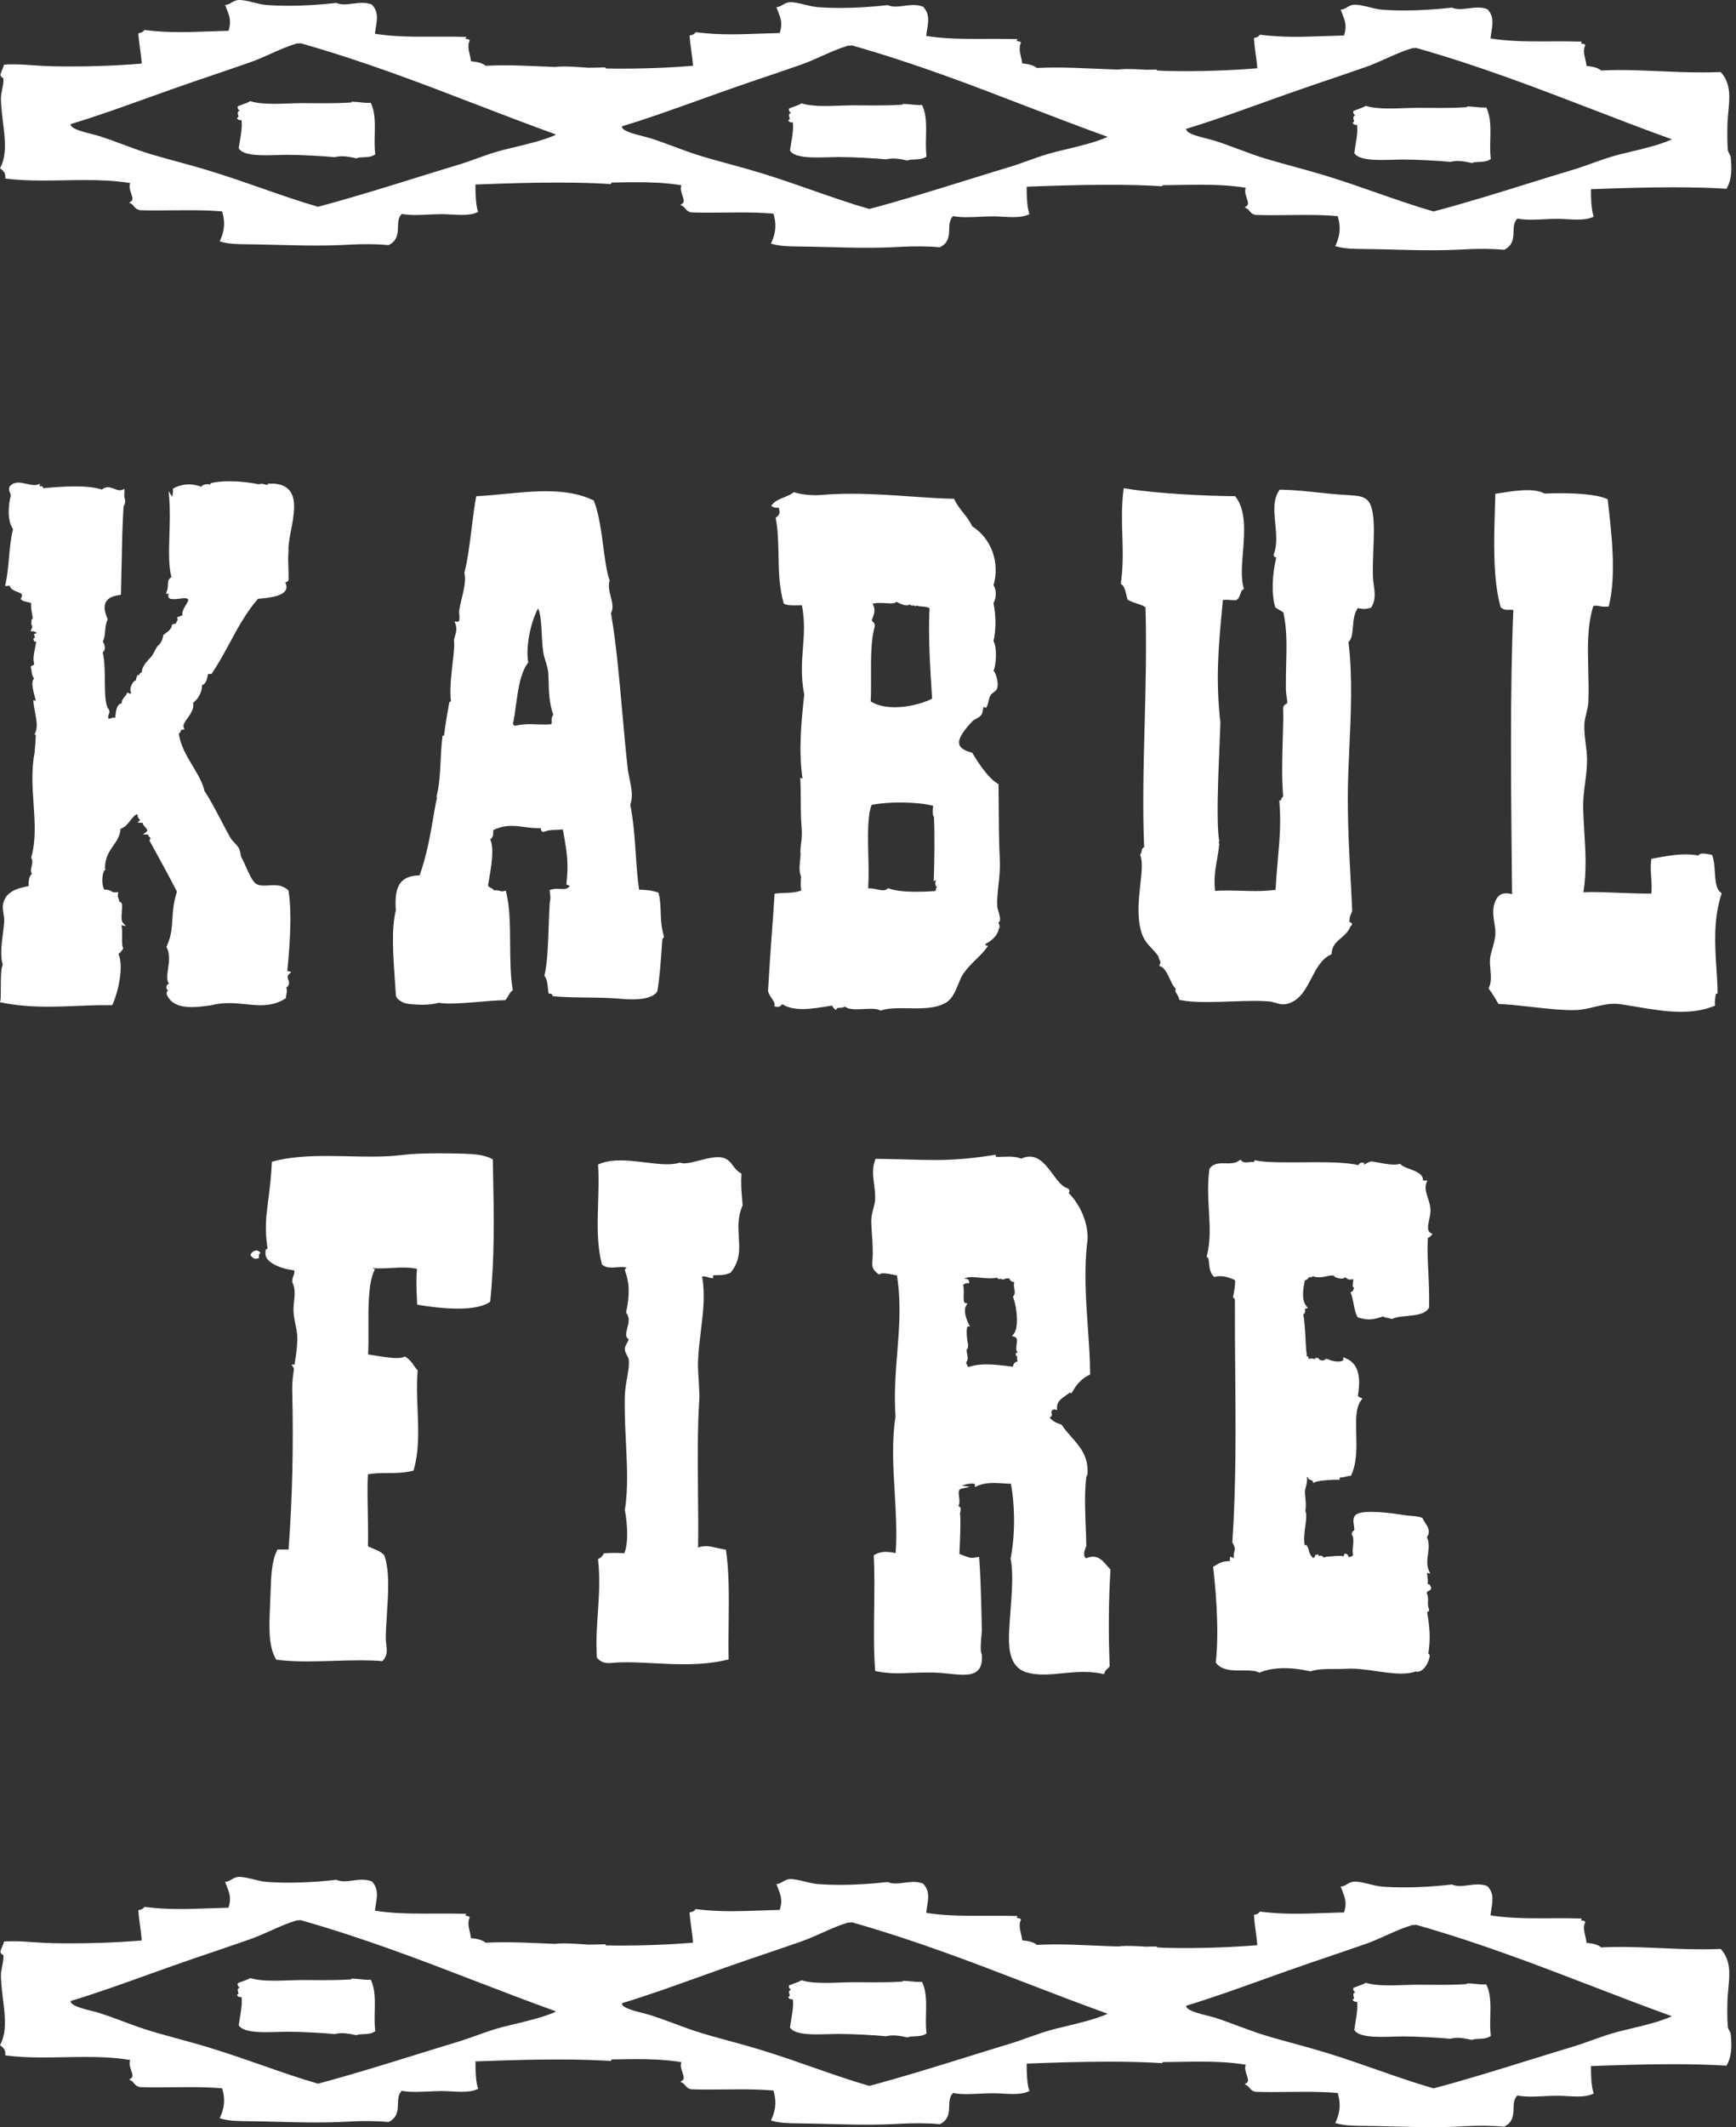 <svg width="100%" height="100%" viewBox="0 0 147 180" fill="none" xmlns="http://www.w3.org/2000/svg">
  <rect x="0" y="0" width="147" height="180" fill="#333333" stroke="none"/>
  <path d="M118.88 9.153C119.297 9.139 119.727 9.124 120.141 9.124L120.484 9.127C120.964 9.13 121.426 9.134 121.874 9.134C122.842 9.134 123.569 9.115 124.215 9.068L124.218 9.007C124.497 9.007 124.717 9.03 124.927 9.053C125.182 9.08 125.442 9.108 125.781 9.097L125.849 9.093L125.88 9.157C126.238 9.888 126.217 10.852 126.195 11.785C126.183 12.324 126.169 12.88 126.229 13.39L126.238 13.46L126.18 13.494C125.905 13.676 125.539 13.692 125.216 13.705C125.002 13.716 124.803 13.723 124.681 13.782L124.648 13.797L124.611 13.79C124.135 13.688 123.789 13.619 123.435 13.619C123.228 13.619 123.03 13.645 122.831 13.694L122.81 13.698L122.79 13.695C121.98 13.61 119.975 13.5 118.794 13.499C118.554 13.499 118.286 13.507 118.004 13.517C117.678 13.526 117.327 13.536 116.984 13.536C116.103 13.536 115.047 13.475 114.704 12.992L114.681 12.958L114.683 12.915C114.714 12.686 114.756 12.458 114.789 12.23C114.886 11.663 114.978 11.123 114.918 10.578C114.896 10.573 114.862 10.57 114.838 10.569C114.741 10.561 114.639 10.551 114.587 10.474L114.524 10.379L114.625 10.321C114.667 10.293 114.673 10.271 114.63 10.137C114.602 10.049 114.567 9.937 114.636 9.844C114.667 9.801 114.714 9.772 114.764 9.757C114.764 9.757 114.764 9.755 114.762 9.755C114.683 9.701 114.567 9.617 114.592 9.455L114.602 9.395L114.656 9.371C114.779 9.319 114.908 9.272 115.038 9.224C115.241 9.153 115.452 9.078 115.611 8.981L115.654 8.956L115.696 8.971C116.192 9.116 116.793 9.182 117.648 9.182C118.046 9.182 118.469 9.166 118.88 9.153ZM115.524 5.714C114.062 6.222 112.524 6.743 111.213 7.186C109.778 7.673 108.36 8.18 106.984 8.674C104.728 9.484 102.597 10.25 100.446 10.902C100.443 10.941 100.446 10.98 100.468 11.021C100.634 11.336 101.544 11.566 102.209 11.734C102.463 11.797 102.705 11.861 102.894 11.919C103.551 12.129 104.172 12.361 104.829 12.607C105.642 12.909 106.481 13.223 107.392 13.491C108.08 13.694 108.782 13.884 109.524 14.09C110.42 14.336 111.351 14.589 112.247 14.862C113.736 15.319 115.196 15.829 116.607 16.323C118.266 16.902 119.839 17.45 121.394 17.895C124.138 17.166 126.869 16.317 129.512 15.495C130.753 15.11 131.989 14.725 133.22 14.359C133.784 14.187 134.338 13.989 134.868 13.796C135.591 13.54 136.333 13.272 137.091 13.082C137.392 13.007 137.701 12.935 138.011 12.858C139.267 12.559 140.566 12.248 141.578 11.791C139.27 10.96 136.983 10.083 134.778 9.231C130.086 7.427 125.238 5.563 119.902 4.051C119.857 4.071 119.805 4.073 119.762 4.073L119.656 4.071C119.62 4.071 119.591 4.073 119.568 4.081C118.817 4.309 118.137 4.613 117.418 4.935C116.819 5.203 116.2 5.479 115.524 5.714ZM31.721 13.096C31.441 13.28 31.077 13.294 30.756 13.308C30.542 13.316 30.336 13.325 30.218 13.383L30.184 13.399L30.148 13.39C29.668 13.289 29.325 13.223 28.971 13.223C28.763 13.223 28.567 13.246 28.366 13.296L28.349 13.3H28.33C27.492 13.21 25.484 13.101 24.334 13.101C24.102 13.101 23.83 13.109 23.546 13.119C23.218 13.128 22.864 13.139 22.515 13.139C21.636 13.139 20.584 13.077 20.241 12.595L20.215 12.561L20.22 12.519C20.249 12.289 20.289 12.062 20.327 11.836C20.423 11.266 20.514 10.726 20.457 10.18C20.435 10.177 20.4 10.172 20.377 10.171C20.278 10.162 20.178 10.153 20.124 10.076L20.059 9.982L20.158 9.923C20.201 9.894 20.208 9.872 20.166 9.739C20.138 9.652 20.101 9.541 20.172 9.447C20.201 9.404 20.249 9.376 20.303 9.359C20.301 9.358 20.301 9.358 20.298 9.358C20.22 9.303 20.104 9.22 20.129 9.057L20.135 8.996L20.189 8.973C20.315 8.919 20.448 8.87 20.584 8.822C20.784 8.754 20.991 8.678 21.148 8.582L21.189 8.559L21.236 8.573C21.734 8.719 22.333 8.785 23.188 8.785C23.591 8.785 24.01 8.771 24.419 8.756C24.834 8.742 25.261 8.727 25.678 8.727L26.052 8.73C26.507 8.733 26.954 8.737 27.384 8.737C28.049 8.737 28.917 8.73 29.751 8.671L29.753 8.607C30.024 8.607 30.248 8.632 30.461 8.653C30.716 8.683 30.975 8.713 31.318 8.7L31.389 8.695L31.42 8.76C31.77 9.489 31.754 10.451 31.732 11.384C31.721 11.922 31.708 12.484 31.769 12.992L31.777 13.057L31.721 13.096ZM25.438 3.654C25.393 3.673 25.343 3.676 25.298 3.676L25.196 3.674C25.155 3.674 25.129 3.677 25.108 3.685C24.349 3.913 23.668 4.216 22.947 4.54C22.35 4.808 21.734 5.083 21.057 5.317C19.777 5.762 18.446 6.215 17.135 6.659L16.75 6.788C15.316 7.275 13.902 7.784 12.531 8.274C10.271 9.087 8.139 9.851 5.987 10.501C5.978 10.544 5.987 10.583 6.008 10.621C6.167 10.938 7.082 11.169 7.749 11.338C8.005 11.402 8.242 11.463 8.429 11.523C9.089 11.731 9.712 11.965 10.371 12.21C11.181 12.513 12.021 12.826 12.932 13.094C13.607 13.294 14.301 13.482 15.031 13.681C15.94 13.931 16.879 14.187 17.783 14.466C19.27 14.92 20.729 15.429 22.138 15.92C23.8 16.503 25.371 17.05 26.931 17.498C29.685 16.764 32.428 15.914 35.079 15.09C36.311 14.706 37.537 14.326 38.758 13.96C39.318 13.79 39.863 13.594 40.397 13.403C41.122 13.143 41.87 12.874 42.632 12.684C42.914 12.613 43.208 12.543 43.502 12.472C44.738 12.176 46.017 11.868 47.032 11.426L47.027 11.361C44.753 10.541 42.501 9.674 40.321 8.837C35.63 7.031 30.779 5.166 25.438 3.654ZM146.226 15.914L146.191 15.974L146.123 15.969C144.796 15.888 143.334 15.849 141.662 15.849C139.247 15.849 136.695 15.935 134.72 16.012C134.714 16.751 134.747 17.698 134.923 18.235L134.954 18.328L134.865 18.369C134.547 18.516 134.135 18.584 133.575 18.584C133.293 18.584 132.996 18.567 132.711 18.552C132.452 18.535 132.189 18.522 131.937 18.521H131.84C131.467 18.521 131.088 18.538 130.719 18.556C130.362 18.574 129.994 18.593 129.643 18.593C129.188 18.593 128.821 18.561 128.484 18.499C128.18 18.804 128.173 19.195 128.162 19.607C128.144 20.145 128.127 20.755 127.391 21.125L127.358 21.14L127.331 21.137C126.351 21.043 125.165 21.032 123.86 21.108C123.056 21.155 122.19 21.177 121.211 21.177C120.101 21.177 118.986 21.148 117.903 21.119C117.073 21.098 116.214 21.075 115.389 21.068C114.738 21.064 113.847 21.057 113.183 20.857L113.063 20.821L113.119 20.708C113.54 19.776 113.495 19.061 113.276 18.291C112.533 18.221 111.656 18.187 110.452 18.187C109.971 18.187 109.489 18.194 109.013 18.199C108.546 18.202 108.085 18.208 107.643 18.208C107.11 18.208 106.678 18.199 106.293 18.186C106.021 18.119 105.906 17.976 105.799 17.848C105.725 17.762 105.665 17.686 105.563 17.635L105.397 17.549L105.551 17.446C105.748 17.318 105.691 17.118 105.575 16.774C105.478 16.495 105.371 16.182 105.488 15.892C104.112 15.662 102.708 15.633 101.633 15.633C101.039 15.633 100.442 15.643 99.848 15.652C99.383 15.662 98.919 15.67 98.459 15.673C98.453 15.683 98.448 15.693 98.442 15.701L98.411 15.761L98.342 15.757C97.02 15.675 95.568 15.637 93.903 15.637C91.493 15.637 88.929 15.722 86.938 15.8C86.93 16.534 86.963 17.481 87.141 18.023L87.172 18.114L87.085 18.156C86.762 18.305 86.351 18.372 85.789 18.372C85.509 18.372 85.216 18.356 84.93 18.34C84.666 18.326 84.408 18.312 84.153 18.309H84.05C83.676 18.309 83.3 18.328 82.934 18.345C82.581 18.361 82.213 18.379 81.859 18.379C81.405 18.379 81.037 18.35 80.704 18.288C80.4 18.593 80.388 18.984 80.374 19.398C80.36 19.936 80.343 20.544 79.607 20.914L79.579 20.927L79.549 20.924C78.567 20.83 77.384 20.821 76.077 20.896C75.269 20.942 74.401 20.966 73.415 20.966C72.309 20.966 71.19 20.937 70.112 20.908C69.283 20.887 68.427 20.866 67.607 20.857C66.912 20.85 66.05 20.84 65.399 20.645L65.282 20.608L65.333 20.495C65.759 19.562 65.71 18.849 65.496 18.077C64.537 17.989 63.472 17.976 62.65 17.976C62.182 17.976 61.714 17.983 61.25 17.986C60.795 17.989 60.346 17.994 59.912 17.994C59.354 17.994 58.909 17.988 58.51 17.97C58.238 17.906 58.118 17.763 58.016 17.638C57.944 17.55 57.882 17.475 57.778 17.422L57.614 17.336L57.77 17.233C57.964 17.105 57.906 16.904 57.791 16.563C57.695 16.283 57.588 15.97 57.701 15.677C56.334 15.45 54.948 15.42 53.883 15.42C53.283 15.42 52.683 15.433 52.087 15.441L51.793 15.447C51.785 15.47 51.776 15.493 51.762 15.515L51.731 15.576L51.662 15.571C50.335 15.489 48.882 15.45 47.218 15.45C45.311 15.45 43.163 15.501 40.26 15.615C40.251 16.621 40.319 17.406 40.459 17.837L40.491 17.93L40.401 17.97C40.083 18.117 39.672 18.186 39.109 18.186C38.83 18.186 38.536 18.169 38.254 18.154C37.991 18.139 37.728 18.125 37.473 18.123H37.369C36.997 18.123 36.621 18.142 36.255 18.16C35.899 18.176 35.531 18.194 35.18 18.194C34.725 18.194 34.355 18.165 34.02 18.103C33.72 18.407 33.709 18.798 33.698 19.211C33.684 19.748 33.663 20.358 32.928 20.729L32.898 20.743L32.867 20.741C31.886 20.646 30.698 20.635 29.393 20.712C28.599 20.757 27.736 20.78 26.759 20.78C25.659 20.78 24.551 20.751 23.48 20.723C22.636 20.703 21.762 20.68 20.926 20.671C20.235 20.666 19.376 20.658 18.72 20.457L18.6 20.422L18.652 20.31C19.08 19.374 19.028 18.661 18.813 17.891C17.854 17.802 16.795 17.791 15.975 17.791C15.502 17.791 15.028 17.794 14.562 17.799C14.1 17.806 13.648 17.809 13.211 17.809C12.664 17.809 12.226 17.801 11.835 17.788C11.561 17.72 11.441 17.578 11.336 17.451C11.264 17.363 11.202 17.289 11.098 17.235L10.936 17.15L11.09 17.047C11.284 16.922 11.226 16.718 11.11 16.377C11.013 16.097 10.908 15.784 11.025 15.493C9.661 15.265 8.279 15.236 7.214 15.236C6.615 15.236 6.01 15.246 5.41 15.258C4.814 15.268 4.22 15.278 3.63 15.278C2.367 15.278 1.417 15.228 0.543 15.115L0.446 15.102L0.45 15.005C0.452 14.729 0.395 14.535 0.076 14.297L0 14.243L0.042 14.162C0.59 13.086 0.424 11.739 0.249 10.314C0.173 9.683 0.093 9.032 0.078 8.401C0.073 8.115 0.133 7.82 0.19 7.535C0.249 7.23 0.307 6.945 0.293 6.679C0.287 6.626 0.27 6.612 0.206 6.571C0.152 6.534 0.081 6.487 0.048 6.39C0.016 6.315 0.055 6.215 0.158 5.975C0.221 5.836 0.287 5.676 0.322 5.544L0.34 5.471L0.419 5.466C0.627 5.447 0.843 5.443 1.087 5.443C1.632 5.443 2.202 5.479 2.804 5.523C3.335 5.559 3.884 5.596 4.44 5.608C6.957 5.663 9.709 5.576 12.003 5.38C11.973 4.959 11.916 4.547 11.862 4.147C11.804 3.719 11.749 3.315 11.722 2.91L11.716 2.815L11.807 2.797C11.995 2.759 12.115 2.693 12.184 2.593L12.22 2.536L12.286 2.544C13.236 2.664 14.176 2.718 15.237 2.718C16.006 2.718 16.786 2.689 17.612 2.662C18.157 2.643 18.731 2.621 19.348 2.608C19.608 1.813 19.432 1.361 19.187 0.745L19.065 0.421L19.198 0.401C19.325 0.383 19.448 0.309 19.578 0.232C19.75 0.132 19.941 0.019 20.176 0.003C20.534 -0.02 20.976 0.089 21.447 0.205C21.841 0.302 22.25 0.401 22.624 0.429C24.336 0.549 26.411 0.484 28.452 0.249L28.48 0.247L28.507 0.257C28.697 0.334 28.903 0.372 29.157 0.372C29.393 0.372 29.633 0.34 29.889 0.305C30.142 0.274 30.41 0.24 30.671 0.24C30.971 0.24 31.232 0.285 31.469 0.377L31.508 0.406C32.042 0.985 31.94 1.621 31.829 2.294C31.8 2.476 31.769 2.664 31.748 2.856C33.129 3.085 34.64 3.107 36.069 3.107L37.557 3.102C38.025 3.102 38.651 3.105 39.306 3.121L39.49 3.123L39.4 3.278C39.428 3.284 39.469 3.289 39.495 3.295C39.574 3.307 39.651 3.318 39.709 3.358L39.78 3.409L39.749 3.489C39.597 3.859 39.682 4.23 39.775 4.621C39.817 4.803 39.862 4.992 39.88 5.182C40.317 5.222 40.822 5.308 41.118 5.567C41.621 5.542 42.142 5.528 42.718 5.528C43.793 5.528 44.866 5.576 45.996 5.625C46.334 5.64 46.679 5.656 47.023 5.67L47.026 5.663L47.098 5.65C47.304 5.634 47.523 5.627 47.765 5.627C48.311 5.627 48.879 5.668 49.481 5.707L49.808 5.731C50.284 5.728 50.737 5.718 51.188 5.703L51.243 5.702L51.274 5.739C51.291 5.759 51.304 5.777 51.319 5.798C53.798 5.843 56.465 5.754 58.683 5.565C58.655 5.14 58.595 4.723 58.541 4.319C58.481 3.897 58.426 3.497 58.401 3.098L58.396 3.001L58.489 2.984C58.671 2.947 58.795 2.88 58.859 2.779L58.9 2.723L58.965 2.731C59.916 2.85 60.859 2.905 61.917 2.905C62.685 2.905 63.466 2.877 64.291 2.848C64.837 2.828 65.41 2.808 66.023 2.795C66.287 2.003 66.112 1.556 65.876 0.942L65.744 0.606L65.878 0.589C66.007 0.568 66.129 0.496 66.258 0.417C66.427 0.32 66.621 0.206 66.855 0.189C67.22 0.166 67.656 0.274 68.127 0.389C68.521 0.486 68.93 0.586 69.304 0.613C69.879 0.654 70.496 0.674 71.135 0.674C72.392 0.674 73.776 0.591 75.131 0.437L75.16 0.431L75.186 0.443C75.377 0.521 75.583 0.557 75.837 0.557C76.073 0.557 76.313 0.526 76.564 0.495C76.824 0.46 77.086 0.425 77.352 0.425C77.648 0.425 77.911 0.47 78.145 0.563L78.185 0.591C78.722 1.17 78.616 1.806 78.509 2.478C78.476 2.662 78.449 2.85 78.431 3.04C79.809 3.272 81.321 3.292 82.755 3.292L84.256 3.289C84.72 3.289 85.336 3.292 85.985 3.307L86.163 3.309L86.08 3.463C86.107 3.471 86.146 3.476 86.174 3.481C86.252 3.492 86.331 3.503 86.391 3.545L86.46 3.594L86.426 3.674C86.277 4.046 86.362 4.414 86.45 4.807C86.497 4.989 86.54 5.177 86.56 5.368C86.996 5.407 87.501 5.49 87.798 5.754C88.306 5.728 88.832 5.713 89.408 5.713C90.486 5.713 91.553 5.76 92.687 5.811C93.368 5.84 94.078 5.871 94.8 5.89L94.802 5.873L94.882 5.862C95.504 5.814 96.317 5.856 97.051 5.905L97.249 5.902C97.453 5.898 97.66 5.896 97.871 5.887L97.922 5.886L97.956 5.923C97.968 5.939 97.979 5.952 97.987 5.968C98.281 5.984 98.593 6 98.903 6.007C101.443 6.06 104.2 5.97 106.467 5.776C106.433 5.359 106.379 4.95 106.325 4.553C106.267 4.122 106.212 3.716 106.184 3.309L106.179 3.214L106.273 3.195C106.452 3.157 106.578 3.09 106.644 2.99L106.682 2.935L106.748 2.944C107.697 3.061 108.637 3.116 109.695 3.116C110.466 3.116 111.256 3.087 112.09 3.058C112.629 3.04 113.197 3.018 113.81 3.004C114.071 2.212 113.896 1.766 113.655 1.151L113.527 0.82L113.662 0.799C113.786 0.779 113.911 0.706 114.041 0.632C114.211 0.531 114.405 0.417 114.639 0.402C114.99 0.377 115.449 0.487 115.926 0.605C116.314 0.7 116.717 0.799 117.087 0.825C117.655 0.868 118.266 0.888 118.9 0.888C120.165 0.888 121.551 0.804 122.916 0.646L122.944 0.642L122.971 0.654C123.161 0.732 123.368 0.768 123.62 0.768C123.857 0.768 124.096 0.736 124.352 0.706C124.609 0.671 124.873 0.638 125.136 0.638C125.435 0.638 125.696 0.681 125.932 0.773L125.971 0.802C126.503 1.381 126.399 2.016 126.292 2.687C126.263 2.87 126.232 3.06 126.211 3.253C127.596 3.483 129.107 3.505 130.536 3.505L132.037 3.5C132.503 3.5 133.123 3.503 133.767 3.518L133.952 3.523L133.864 3.674C133.893 3.681 133.93 3.688 133.958 3.691C134.036 3.703 134.113 3.713 134.17 3.754L134.243 3.805L134.21 3.885C134.059 4.258 134.143 4.626 134.238 5.018C134.28 5.202 134.327 5.388 134.344 5.582C134.78 5.619 135.287 5.703 135.582 5.968C136.085 5.939 136.607 5.927 137.177 5.927C138.251 5.927 139.315 5.972 140.443 6.021C141.612 6.074 142.827 6.127 144.102 6.127C144.641 6.127 145.149 6.118 145.654 6.098H145.702L145.738 6.134C146.582 7.08 146.466 8.277 146.353 9.435C146.322 9.792 146.283 10.162 146.276 10.52C146.262 11.164 146.246 11.966 146.311 12.709C146.319 12.789 146.375 12.888 146.423 12.989C146.485 13.104 146.548 13.223 146.559 13.343C146.636 14.206 146.674 15.116 146.226 15.914ZM71.099 8.942C71.515 8.928 71.943 8.913 72.358 8.913L72.746 8.916C73.199 8.919 73.641 8.923 74.073 8.923C74.734 8.923 75.596 8.916 76.43 8.856L76.432 8.794C76.707 8.794 76.928 8.819 77.141 8.84C77.395 8.868 77.661 8.896 77.997 8.885L78.071 8.882L78.1 8.944C78.455 9.677 78.433 10.64 78.413 11.572C78.4 12.113 78.388 12.669 78.449 13.179L78.457 13.247L78.4 13.286C78.119 13.465 77.755 13.48 77.434 13.494C77.222 13.503 77.014 13.511 76.898 13.567L76.864 13.585L76.827 13.577C76.193 13.445 75.608 13.343 75.045 13.482L75.026 13.488L75.009 13.484C74.195 13.396 72.192 13.288 71.011 13.288C70.779 13.288 70.514 13.295 70.225 13.306C69.894 13.315 69.546 13.325 69.198 13.325C68.316 13.325 67.263 13.264 66.921 12.781L66.894 12.746L66.9 12.704C66.931 12.473 66.969 12.243 67.006 12.013C67.105 11.446 67.197 10.911 67.136 10.364C67.111 10.362 67.081 10.357 67.054 10.356C66.959 10.348 66.861 10.34 66.803 10.263L66.741 10.168L66.837 10.109C66.884 10.08 66.892 10.06 66.848 9.927C66.818 9.836 66.783 9.726 66.848 9.632C66.884 9.59 66.929 9.561 66.98 9.546C66.977 9.546 66.977 9.544 66.977 9.544C66.9 9.49 66.787 9.406 66.805 9.246L66.818 9.184L66.872 9.16C66.994 9.108 67.126 9.059 67.26 9.012C67.459 8.939 67.671 8.864 67.827 8.771L67.868 8.746L67.916 8.76C68.41 8.905 69.011 8.971 69.867 8.971C70.268 8.971 70.69 8.955 71.099 8.942ZM67.739 5.503C66.535 5.925 65.285 6.346 64.052 6.763L63.43 6.973C61.994 7.462 60.572 7.972 59.2 8.466C56.944 9.274 54.814 10.041 52.666 10.688C52.662 10.73 52.666 10.769 52.686 10.808C52.85 11.124 53.763 11.355 54.428 11.523C54.681 11.588 54.921 11.649 55.113 11.71C55.773 11.92 56.402 12.154 57.064 12.4C57.872 12.703 58.707 13.013 59.614 13.28C60.288 13.48 60.975 13.668 61.706 13.867C62.614 14.115 63.555 14.372 64.466 14.651C65.956 15.108 67.42 15.618 68.834 16.114C70.491 16.694 72.057 17.239 73.611 17.685C76.36 16.954 79.093 16.102 81.739 15.282C82.978 14.897 84.21 14.514 85.438 14.144C86.003 13.975 86.555 13.776 87.086 13.585C87.807 13.328 88.555 13.061 89.31 12.872C89.608 12.795 89.91 12.724 90.215 12.65C91.477 12.348 92.776 12.037 93.798 11.582C91.486 10.749 89.202 9.87 86.993 9.022C82.305 7.215 77.455 5.348 72.12 3.836C72.072 3.859 72.02 3.862 71.972 3.862L71.879 3.859C71.849 3.859 71.815 3.862 71.784 3.872C71.033 4.1 70.351 4.402 69.632 4.725C69.032 4.992 68.413 5.268 67.739 5.503Z" fill="white"/>
  <path d="M118.88 167.976C119.297 167.962 119.727 167.947 120.141 167.947L120.484 167.951C120.964 167.953 121.426 167.958 121.874 167.958C122.842 167.958 123.569 167.938 124.215 167.891L124.218 167.83C124.497 167.83 124.717 167.854 124.927 167.877C125.182 167.904 125.442 167.931 125.781 167.92L125.849 167.916L125.88 167.981C126.238 168.711 126.217 169.675 126.195 170.608C126.183 171.146 126.169 171.703 126.229 172.213L126.238 172.282L126.18 172.317C125.905 172.499 125.539 172.515 125.216 172.528C125.002 172.539 124.803 172.546 124.681 172.605L124.648 172.62L124.611 172.612C124.135 172.51 123.789 172.442 123.435 172.442C123.228 172.442 123.03 172.467 122.831 172.516L122.81 172.521L122.79 172.518C121.98 172.433 119.975 172.323 118.794 172.322C118.554 172.322 118.286 172.33 118.004 172.34C117.678 172.349 117.327 172.359 116.984 172.359C116.103 172.359 115.047 172.298 114.704 171.814L114.681 171.781L114.683 171.738C114.714 171.51 114.756 171.281 114.789 171.053C114.886 170.486 114.978 169.946 114.918 169.401C114.896 169.397 114.862 169.393 114.838 169.391C114.741 169.384 114.639 169.375 114.587 169.298L114.524 169.202L114.625 169.144C114.667 169.116 114.673 169.095 114.63 168.96C114.602 168.871 114.567 168.76 114.636 168.666C114.667 168.624 114.714 168.596 114.764 168.58C114.764 168.58 114.764 168.578 114.762 168.578C114.683 168.523 114.567 168.441 114.592 168.278L114.602 168.218L114.656 168.194C114.779 168.142 114.908 168.095 115.038 168.047C115.241 167.976 115.452 167.901 115.611 167.804L115.654 167.778L115.696 167.794C116.192 167.939 116.793 168.005 117.648 168.005C118.046 168.005 118.469 167.99 118.88 167.976ZM115.524 164.537C114.062 165.045 112.524 165.566 111.213 166.009C109.778 166.495 108.36 167.003 106.984 167.498C104.728 168.307 102.597 169.073 100.446 169.725C100.443 169.764 100.446 169.804 100.468 169.844C100.634 170.158 101.544 170.389 102.209 170.557C102.463 170.621 102.705 170.683 102.894 170.741C103.551 170.952 104.172 171.185 104.829 171.43C105.642 171.732 106.481 172.046 107.392 172.314C108.08 172.517 108.782 172.707 109.524 172.912C110.42 173.158 111.351 173.412 112.247 173.685C113.736 174.141 115.196 174.651 116.607 175.146C118.266 175.725 119.839 176.272 121.394 176.718C124.138 175.989 126.869 175.14 129.512 174.318C130.753 173.933 131.989 173.548 133.22 173.182C133.784 173.01 134.338 172.813 134.868 172.618C135.591 172.363 136.333 172.095 137.091 171.905C137.392 171.83 137.701 171.757 138.011 171.681C139.267 171.382 140.566 171.07 141.578 170.614C139.27 169.784 136.983 168.907 134.778 168.054C130.086 166.251 125.238 164.386 119.902 162.874C119.857 162.894 119.805 162.896 119.762 162.896L119.656 162.894C119.62 162.894 119.591 162.896 119.568 162.904C118.817 163.131 118.137 163.436 117.418 163.757C116.819 164.026 116.2 164.303 115.524 164.537ZM31.721 171.918C31.441 172.103 31.077 172.117 30.756 172.131C30.542 172.139 30.336 172.148 30.218 172.206L30.184 172.222L30.148 172.213C29.668 172.112 29.325 172.046 28.971 172.046C28.763 172.046 28.567 172.069 28.366 172.119L28.349 172.123H28.33C27.492 172.033 25.484 171.924 24.334 171.924C24.102 171.924 23.83 171.931 23.546 171.942C23.218 171.95 22.864 171.963 22.515 171.963C21.636 171.963 20.584 171.9 20.241 171.418L20.215 171.383L20.22 171.341C20.249 171.112 20.289 170.884 20.327 170.659C20.423 170.089 20.514 169.549 20.457 169.004C20.435 168.999 20.4 168.995 20.377 168.994C20.278 168.986 20.178 168.977 20.124 168.899L20.059 168.804L20.158 168.746C20.201 168.717 20.208 168.695 20.166 168.562C20.138 168.475 20.101 168.364 20.172 168.27C20.201 168.227 20.249 168.198 20.303 168.182C20.301 168.181 20.301 168.181 20.298 168.181C20.22 168.127 20.104 168.042 20.129 167.88L20.135 167.819L20.189 167.796C20.315 167.742 20.448 167.694 20.584 167.645C20.784 167.577 20.991 167.501 21.148 167.405L21.189 167.382L21.236 167.396C21.734 167.542 22.333 167.608 23.188 167.608C23.591 167.608 24.01 167.594 24.419 167.579C24.834 167.566 25.261 167.551 25.678 167.551L26.052 167.553C26.507 167.556 26.954 167.561 27.384 167.561C28.049 167.561 28.917 167.553 29.751 167.494L29.753 167.43C30.024 167.43 30.248 167.454 30.461 167.477C30.716 167.506 30.975 167.537 31.318 167.522L31.389 167.518L31.42 167.583C31.77 168.312 31.754 169.274 31.732 170.207C31.721 170.745 31.708 171.307 31.769 171.814L31.777 171.879L31.721 171.918ZM25.438 162.478C25.393 162.496 25.343 162.5 25.298 162.5L25.196 162.497C25.155 162.497 25.129 162.501 25.108 162.509C24.349 162.736 23.668 163.039 22.947 163.364C22.35 163.632 21.734 163.906 21.057 164.14C19.777 164.586 18.446 165.039 17.135 165.482L16.75 165.611C15.316 166.098 13.902 166.607 12.531 167.097C10.271 167.91 8.139 168.674 5.987 169.325C5.978 169.368 5.987 169.406 6.008 169.445C6.167 169.76 7.082 169.992 7.749 170.161C8.005 170.225 8.242 170.287 8.429 170.346C9.089 170.554 9.712 170.788 10.371 171.033C11.181 171.336 12.021 171.649 12.932 171.917C13.607 172.117 14.301 172.305 15.031 172.505C15.94 172.753 16.879 173.01 17.783 173.289C19.27 173.743 20.729 174.252 22.138 174.743C23.8 175.325 25.371 175.873 26.931 176.321C29.685 175.587 32.428 174.736 35.079 173.913C36.311 173.529 37.537 173.148 38.758 172.783C39.318 172.612 39.863 172.417 40.397 172.226C41.122 171.966 41.87 171.698 42.632 171.507C42.914 171.436 43.208 171.366 43.502 171.295C44.738 170.998 46.017 170.691 47.032 170.249L47.027 170.184C44.753 169.365 42.501 168.497 40.321 167.66C35.63 165.854 30.779 163.989 25.438 162.478ZM146.226 174.738L146.191 174.797L146.123 174.792C144.796 174.711 143.334 174.672 141.662 174.672C139.247 174.672 136.695 174.757 134.72 174.834C134.714 175.574 134.747 176.52 134.923 177.057L134.954 177.151L134.865 177.191C134.547 177.339 134.135 177.407 133.575 177.407C133.293 177.407 132.996 177.389 132.711 177.374C132.452 177.359 132.189 177.345 131.937 177.343H131.84C131.467 177.343 131.088 177.36 130.719 177.379C130.362 177.397 129.994 177.416 129.643 177.416C129.188 177.416 128.821 177.384 128.484 177.321C128.18 177.628 128.173 178.018 128.162 178.43C128.144 178.968 128.127 179.578 127.391 179.948L127.358 179.963L127.331 179.96C126.351 179.866 125.165 179.855 123.86 179.931C123.056 179.978 122.19 180 121.211 180C120.101 180 118.986 179.97 117.903 179.942C117.073 179.921 116.214 179.898 115.389 179.891C114.738 179.886 113.847 179.88 113.183 179.68L113.063 179.645L113.119 179.531C113.54 178.598 113.495 177.884 113.276 177.113C112.533 177.043 111.656 177.01 110.452 177.01C109.971 177.01 109.489 177.016 109.013 177.021C108.546 177.025 108.085 177.031 107.643 177.031C107.11 177.031 106.678 177.021 106.293 177.009C106.021 176.942 105.906 176.798 105.799 176.671C105.725 176.585 105.665 176.509 105.563 176.458L105.397 176.372L105.551 176.269C105.748 176.141 105.691 175.941 105.575 175.597C105.478 175.318 105.371 175.005 105.488 174.715C104.112 174.485 102.708 174.456 101.633 174.456C101.039 174.456 100.442 174.465 99.848 174.475C99.383 174.484 98.919 174.492 98.459 174.495C98.453 174.506 98.448 174.516 98.442 174.523L98.411 174.583L98.342 174.58C97.02 174.498 95.568 174.459 93.903 174.459C91.493 174.459 88.929 174.545 86.938 174.622C86.93 175.357 86.963 176.303 87.141 176.845L87.172 176.938L87.085 176.979C86.762 177.129 86.351 177.194 85.789 177.194C85.509 177.194 85.216 177.178 84.93 177.162C84.666 177.149 84.408 177.135 84.153 177.132H84.05C83.676 177.132 83.3 177.151 82.934 177.167C82.581 177.184 82.213 177.202 81.859 177.202C81.405 177.202 81.037 177.173 80.704 177.11C80.4 177.416 80.388 177.807 80.374 178.222C80.36 178.759 80.343 179.367 79.607 179.737L79.579 179.749L79.549 179.747C78.567 179.652 77.384 179.645 76.077 179.719C75.269 179.765 74.401 179.789 73.415 179.789C72.309 179.789 71.19 179.76 70.112 179.731C69.283 179.711 68.427 179.689 67.607 179.68C66.912 179.673 66.05 179.663 65.399 179.468L65.282 179.431L65.333 179.318C65.759 178.385 65.71 177.672 65.496 176.9C64.537 176.812 63.472 176.799 62.65 176.799C62.182 176.799 61.714 176.805 61.25 176.808C60.795 176.812 60.346 176.817 59.912 176.817C59.354 176.817 58.909 176.81 58.51 176.793C58.238 176.729 58.118 176.586 58.016 176.46C57.944 176.373 57.882 176.298 57.778 176.245L57.614 176.159L57.77 176.056C57.964 175.928 57.906 175.727 57.791 175.386C57.695 175.106 57.588 174.793 57.701 174.5C56.334 174.273 54.948 174.243 53.883 174.243C53.283 174.243 52.683 174.256 52.087 174.264L51.793 174.27C51.785 174.293 51.776 174.316 51.762 174.338L51.731 174.399L51.662 174.394C50.335 174.313 48.882 174.273 47.218 174.273C45.311 174.273 43.163 174.324 40.26 174.438C40.251 175.444 40.319 176.229 40.459 176.659L40.491 176.753L40.401 176.793C40.083 176.94 39.672 177.009 39.109 177.009C38.83 177.009 38.536 176.992 38.254 176.976C37.991 176.962 37.728 176.947 37.473 176.946H37.369C36.997 176.946 36.621 176.964 36.255 176.983C35.899 176.998 35.531 177.016 35.18 177.016C34.725 177.016 34.355 176.988 34.02 176.925C33.72 177.229 33.709 177.621 33.698 178.034C33.684 178.572 33.663 179.181 32.928 179.552L32.898 179.565L32.867 179.564C31.886 179.469 30.698 179.457 29.393 179.535C28.599 179.58 27.736 179.603 26.759 179.603C25.659 179.603 24.551 179.574 23.48 179.545C22.636 179.526 21.762 179.503 20.926 179.495C20.235 179.489 19.376 179.48 18.72 179.28L18.6 179.245L18.652 179.133C19.08 178.197 19.028 177.484 18.813 176.714C17.854 176.625 16.795 176.614 15.975 176.614C15.502 176.614 15.028 176.617 14.562 176.622C14.1 176.628 13.648 176.632 13.211 176.632C12.664 176.632 12.226 176.624 11.835 176.611C11.561 176.543 11.441 176.401 11.336 176.274C11.264 176.186 11.202 176.111 11.098 176.058L10.936 175.972L11.09 175.87C11.284 175.744 11.226 175.542 11.11 175.199C11.013 174.92 10.908 174.607 11.025 174.316C9.661 174.087 8.279 174.059 7.214 174.059C6.615 174.059 6.01 174.069 5.41 174.081C4.814 174.091 4.22 174.102 3.63 174.102C2.367 174.102 1.417 174.051 0.543 173.938L0.446 173.925L0.45 173.829C0.452 173.551 0.395 173.359 0.076 173.12L0 173.067L0.042 172.984C0.59 171.91 0.424 170.562 0.249 169.137C0.173 168.506 0.093 167.855 0.078 167.223C0.073 166.937 0.133 166.644 0.19 166.358C0.249 166.053 0.307 165.769 0.293 165.502C0.287 165.45 0.27 165.435 0.206 165.394C0.152 165.358 0.081 165.31 0.048 165.212C0.016 165.138 0.055 165.039 0.158 164.799C0.221 164.659 0.287 164.499 0.322 164.368L0.34 164.294L0.419 164.289C0.627 164.272 0.843 164.266 1.087 164.266C1.632 164.266 2.202 164.303 2.804 164.346C3.335 164.382 3.884 164.42 4.44 164.432C6.957 164.485 9.709 164.399 12.003 164.203C11.973 163.782 11.916 163.37 11.862 162.97C11.804 162.543 11.749 162.137 11.722 161.733L11.716 161.638L11.807 161.62C11.995 161.582 12.115 161.516 12.184 161.416L12.22 161.36L12.286 161.368C13.236 161.488 14.176 161.542 15.237 161.542C16.006 161.542 16.786 161.513 17.612 161.486C18.157 161.467 18.731 161.445 19.348 161.431C19.608 160.636 19.432 160.185 19.187 159.569L19.065 159.244L19.198 159.224C19.325 159.206 19.448 159.132 19.578 159.056C19.75 158.956 19.941 158.843 20.176 158.827C20.534 158.804 20.976 158.912 21.447 159.029C21.841 159.126 22.25 159.224 22.624 159.252C24.336 159.372 26.411 159.308 28.452 159.072L28.48 159.07L28.507 159.08C28.697 159.158 28.903 159.196 29.157 159.196C29.393 159.196 29.633 159.164 29.889 159.129C30.142 159.098 30.41 159.063 30.671 159.063C30.971 159.063 31.232 159.108 31.469 159.2L31.508 159.229C32.042 159.808 31.94 160.445 31.829 161.118C31.8 161.3 31.769 161.488 31.748 161.68C33.129 161.909 34.64 161.93 36.069 161.93L37.557 161.926C38.025 161.926 38.651 161.928 39.306 161.945L39.49 161.947L39.4 162.101C39.428 162.107 39.469 162.112 39.495 162.118C39.574 162.13 39.651 162.141 39.709 162.182L39.78 162.232L39.749 162.312C39.597 162.682 39.682 163.053 39.775 163.445C39.817 163.627 39.862 163.816 39.88 164.006C40.317 164.046 40.822 164.132 41.118 164.391C41.621 164.366 42.142 164.352 42.718 164.352C43.793 164.352 44.866 164.399 45.996 164.448C46.334 164.463 46.679 164.48 47.023 164.493L47.026 164.485L47.098 164.474C47.304 164.457 47.523 164.451 47.765 164.451C48.311 164.451 48.879 164.491 49.481 164.53L49.808 164.554C50.284 164.551 50.737 164.541 51.188 164.525L51.243 164.524L51.274 164.563C51.291 164.582 51.304 164.6 51.319 164.621C53.798 164.667 56.465 164.576 58.683 164.388C58.655 163.963 58.595 163.547 58.541 163.143C58.481 162.72 58.426 162.32 58.401 161.921L58.396 161.825L58.489 161.807C58.671 161.77 58.795 161.704 58.859 161.602L58.9 161.547L58.965 161.555C59.916 161.674 60.859 161.727 61.917 161.727C62.685 161.727 63.466 161.7 64.291 161.672C64.837 161.652 65.41 161.631 66.023 161.618C66.287 160.827 66.112 160.379 65.876 159.765L65.744 159.43L65.878 159.412C66.007 159.392 66.129 159.319 66.258 159.241C66.427 159.143 66.621 159.03 66.855 159.012C67.22 158.989 67.656 159.098 68.127 159.213C68.521 159.308 68.93 159.41 69.304 159.437C69.879 159.477 70.496 159.498 71.135 159.498C72.392 159.498 73.776 159.415 75.131 159.26L75.16 159.254L75.186 159.266C75.377 159.345 75.583 159.381 75.837 159.381C76.073 159.381 76.313 159.35 76.564 159.318C76.824 159.283 77.086 159.249 77.352 159.249C77.648 159.249 77.911 159.294 78.145 159.386L78.185 159.415C78.722 159.994 78.616 160.63 78.509 161.301C78.476 161.486 78.449 161.674 78.431 161.864C79.809 162.095 81.321 162.115 82.755 162.115L84.256 162.112C84.72 162.112 85.336 162.115 85.985 162.13L86.163 162.132L86.08 162.287C86.107 162.294 86.146 162.299 86.174 162.304C86.252 162.316 86.331 162.325 86.391 162.369L86.46 162.417L86.426 162.498C86.277 162.868 86.362 163.237 86.45 163.63C86.497 163.812 86.54 164.001 86.56 164.192C86.996 164.23 87.501 164.314 87.798 164.577C88.306 164.551 88.832 164.536 89.408 164.536C90.486 164.536 91.553 164.583 92.687 164.634C93.368 164.664 94.078 164.694 94.8 164.713L94.802 164.696L94.882 164.684C95.504 164.638 96.317 164.678 97.051 164.729L97.249 164.725C97.453 164.722 97.66 164.719 97.871 164.71L97.922 164.709L97.956 164.747C97.968 164.762 97.979 164.776 97.987 164.791C98.281 164.808 98.593 164.823 98.903 164.83C101.443 164.883 104.2 164.793 106.467 164.599C106.433 164.183 106.379 163.772 106.325 163.376C106.267 162.945 106.212 162.539 106.184 162.132L106.179 162.037L106.273 162.018C106.452 161.981 106.578 161.914 106.644 161.813L106.682 161.759L106.748 161.767C107.697 161.884 108.637 161.94 109.695 161.94C110.466 161.94 111.256 161.91 112.09 161.882C112.629 161.864 113.197 161.842 113.81 161.828C114.071 161.036 113.896 160.589 113.655 159.975L113.527 159.643L113.662 159.623C113.786 159.603 113.911 159.53 114.041 159.455C114.211 159.354 114.405 159.241 114.639 159.226C114.99 159.2 115.449 159.311 115.926 159.429C116.314 159.523 116.717 159.623 117.087 159.649C117.655 159.692 118.266 159.711 118.9 159.711C120.165 159.711 121.551 159.626 122.916 159.47L122.944 159.465L122.971 159.477C123.161 159.555 123.368 159.592 123.62 159.592C123.857 159.592 124.096 159.561 124.352 159.529C124.609 159.494 124.873 159.461 125.136 159.461C125.435 159.461 125.696 159.504 125.932 159.597L125.971 159.626C126.503 160.205 126.399 160.839 126.292 161.511C126.263 161.693 126.232 161.883 126.211 162.076C127.596 162.306 129.107 162.328 130.536 162.328L132.037 162.323C132.503 162.323 133.123 162.325 133.767 162.341L133.952 162.347L133.864 162.498C133.893 162.505 133.93 162.512 133.958 162.514C134.036 162.527 134.113 162.537 134.17 162.577L134.243 162.629L134.21 162.709C134.059 163.081 134.143 163.45 134.238 163.841C134.28 164.025 134.327 164.212 134.344 164.405C134.78 164.443 135.287 164.525 135.582 164.791C136.085 164.762 136.607 164.75 137.177 164.75C138.251 164.75 139.315 164.795 140.443 164.844C141.612 164.896 142.827 164.95 144.102 164.95C144.641 164.95 145.149 164.942 145.654 164.921H145.702L145.738 164.958C146.582 165.904 146.466 167.101 146.353 168.258C146.322 168.615 146.283 168.985 146.276 169.343C146.262 169.987 146.246 170.79 146.311 171.531C146.319 171.612 146.375 171.711 146.423 171.812C146.485 171.926 146.548 172.046 146.559 172.165C146.636 173.029 146.674 173.939 146.226 174.738ZM71.099 167.765C71.515 167.751 71.943 167.736 72.358 167.736L72.746 167.74C73.199 167.742 73.641 167.747 74.073 167.747C74.734 167.747 75.596 167.74 76.43 167.68L76.432 167.617C76.707 167.617 76.928 167.642 77.141 167.664C77.395 167.691 77.661 167.719 77.997 167.709L78.071 167.704L78.1 167.767C78.455 168.5 78.433 169.463 78.413 170.395C78.4 170.935 78.388 171.492 78.449 172.002L78.457 172.07L78.4 172.109C78.119 172.288 77.755 172.303 77.434 172.317C77.222 172.326 77.014 172.334 76.898 172.391L76.864 172.407L76.827 172.399C76.193 172.268 75.608 172.165 75.045 172.305L75.026 172.311L75.009 172.307C74.195 172.219 72.192 172.111 71.011 172.111C70.779 172.111 70.514 172.118 70.225 172.129C69.894 172.138 69.546 172.148 69.198 172.148C68.316 172.148 67.263 172.087 66.921 171.604L66.894 171.57L66.9 171.526C66.931 171.296 66.969 171.066 67.006 170.837C67.105 170.269 67.197 169.734 67.136 169.188C67.111 169.186 67.081 169.181 67.054 169.18C66.959 169.171 66.861 169.162 66.803 169.086L66.741 168.992L66.837 168.931C66.884 168.903 66.892 168.884 66.848 168.749C66.818 168.658 66.783 168.549 66.848 168.456C66.884 168.413 66.929 168.385 66.98 168.369C66.977 168.369 66.977 168.367 66.977 168.367C66.9 168.312 66.787 168.229 66.805 168.069L66.818 168.007L66.872 167.983C66.994 167.931 67.126 167.882 67.26 167.835C67.459 167.762 67.671 167.688 67.827 167.594L67.868 167.569L67.916 167.583C68.41 167.728 69.011 167.794 69.867 167.794C70.268 167.794 70.69 167.778 71.099 167.765ZM67.739 164.327C66.535 164.748 65.285 165.17 64.052 165.587L63.43 165.797C61.994 166.284 60.572 166.795 59.2 167.289C56.944 168.096 54.814 168.864 52.666 169.512C52.662 169.553 52.666 169.592 52.686 169.631C52.85 169.947 53.763 170.179 54.428 170.346C54.681 170.411 54.921 170.472 55.113 170.533C55.773 170.742 56.402 170.977 57.064 171.223C57.872 171.525 58.707 171.837 59.614 172.103C60.288 172.303 60.975 172.491 61.706 172.69C62.614 172.938 63.555 173.195 64.466 173.474C65.956 173.931 67.42 174.441 68.834 174.937C70.491 175.517 72.057 176.062 73.611 176.509C76.36 175.777 79.093 174.925 81.739 174.105C82.978 173.72 84.21 173.336 85.438 172.966C86.003 172.798 86.555 172.599 87.086 172.407C87.807 172.152 88.555 171.885 89.31 171.695C89.608 171.618 89.91 171.547 90.215 171.473C91.477 171.171 92.776 170.86 93.798 170.405C91.486 169.572 89.202 168.693 86.993 167.844C82.305 166.038 77.455 164.171 72.12 162.66C72.072 162.682 72.02 162.685 71.972 162.685L71.879 162.683C71.849 162.683 71.815 162.685 71.784 162.695C71.033 162.923 70.351 163.225 69.632 163.549C69.032 163.815 68.413 164.092 67.739 164.327Z" fill="white"/>
  <path d="M79.335 75.062C79.312 75.046 79.291 75.027 79.278 75.01C79.161 74.869 79.203 74.648 79.239 74.469C79.24 74.462 79.243 74.455 79.243 74.448L79.065 74.57L79.075 74.312C79.122 72.693 79.161 70.817 79.083 69.11C79.04 69.08 79.012 69.027 78.998 68.944C78.998 68.938 78.952 68.474 79.026 68.193C78.397 68.012 77.343 67.908 76.21 67.908C75.264 67.908 74.388 67.982 73.799 68.114C73.448 69.063 73.486 70.753 73.526 72.392C73.549 73.357 73.576 74.353 73.512 75.167C73.823 75.162 74.093 75.22 74.327 75.273C74.686 75.353 74.943 75.386 75.145 75.205L75.208 75.154L75.28 75.184C75.731 75.365 76.536 75.462 77.603 75.462C78.223 75.462 78.805 75.429 79.212 75.401C79.219 75.377 79.221 75.356 79.227 75.335C79.249 75.229 79.269 75.147 79.335 75.062ZM73.755 57.295C73.759 58.036 73.761 58.737 73.727 59.352C74.234 59.674 74.94 59.847 75.772 59.847C76.827 59.847 78.025 59.569 78.93 59.125L78.91 58.82C78.765 56.558 78.585 53.745 78.712 51.478C78.542 51.352 78.275 51.335 78.058 51.322C77.883 51.308 77.738 51.299 77.637 51.241C77.602 51.27 77.563 51.288 77.512 51.288C77.438 51.288 77.385 51.242 77.346 51.207C77.338 51.218 77.33 51.235 77.322 51.256L77.076 51.22C77.072 51.19 77.071 51.156 77.071 51.119C76.993 51.19 76.889 51.224 76.763 51.224C76.486 51.224 76.156 51.052 75.936 50.935C75.933 50.934 75.927 50.931 75.922 50.929C75.796 51.041 75.597 51.057 75.412 51.057C75.296 51.057 75.161 51.049 75.017 51.041C74.652 51.017 74.212 51.006 73.891 51.075C74.154 51.616 74.047 51.933 73.825 52.445C73.818 52.524 73.847 52.55 73.905 52.603C73.995 52.684 74.128 52.808 74.044 53.104C73.741 54.248 73.747 55.796 73.755 57.295ZM84.538 78.063C84.651 78.277 84.67 78.44 84.607 78.558C84.594 78.585 84.573 78.611 84.544 78.636C84.547 78.65 84.549 78.665 84.552 78.684L84.555 78.714L84.546 78.745C84.335 79.321 83.885 79.641 83.454 79.874C83.452 79.925 83.452 79.983 83.463 80.003L83.668 80.033L83.546 80.196C83.322 80.52 83.016 80.824 82.688 81.142C82.309 81.515 81.919 81.899 81.577 82.386C81.415 82.617 81.286 82.933 81.151 83.266C80.914 83.854 80.643 84.52 80.117 84.835C79.221 85.367 78.021 85.341 76.907 85.32C76.7 85.316 76.493 85.314 76.289 85.314C75.743 85.314 75.115 85.335 74.618 85.501L74.565 85.52L74.515 85.491C74.36 85.405 74.112 85.364 73.744 85.364C73.549 85.364 73.345 85.374 73.139 85.385C72.931 85.395 72.725 85.407 72.529 85.407C72.166 85.407 71.78 85.374 71.54 85.174C71.43 85.265 71.255 85.272 71.125 85.279C71.029 85.283 70.884 85.29 70.859 85.334L70.784 85.472L70.664 85.371C70.564 85.291 70.498 85.187 70.452 85.09C69.557 85.242 68.715 85.387 67.957 85.387C67.248 85.387 66.686 85.252 66.245 84.978C66.225 84.992 66.203 85.011 66.178 85.039C66.112 85.108 66.021 85.201 65.845 85.201C65.794 85.201 65.739 85.194 65.68 85.178L65.553 85.143L65.589 85.019C65.624 84.89 65.486 84.683 65.351 84.483C65.221 84.29 65.087 84.09 65.039 83.877L65.036 83.859V83.841C65.145 81.909 65.263 80.25 65.38 78.65C65.453 77.656 65.523 76.697 65.583 75.731L65.59 75.627L65.694 75.612C65.913 75.581 66.154 75.572 66.41 75.564C66.897 75.548 67.439 75.53 67.856 75.341C67.777 75.001 67.797 74.615 67.834 74.208L67.777 74.027C67.658 73.642 67.712 73.102 67.76 72.672C67.778 72.478 67.805 72.241 67.785 72.186L67.767 72.156L67.773 72.126C67.773 71.91 67.797 71.679 67.828 71.433C67.875 71.032 67.929 70.576 67.881 70.059C67.811 69.284 67.805 68.365 67.803 67.559C67.802 66.978 67.795 66.431 67.773 65.999L67.76 65.821L67.932 65.866C67.94 65.87 67.948 65.87 67.954 65.872C67.599 63.514 67.881 60.846 68.052 59.233L68.1 58.77C67.805 57.264 67.899 56.028 67.99 54.839C68.081 53.669 68.165 52.56 67.904 51.222H67.903C67.803 51.222 67.703 51.224 67.603 51.225C67.501 51.226 67.396 51.23 67.296 51.23C67.005 51.23 66.676 51.217 66.427 51.106L66.372 51.081L66.354 51.023C65.971 49.683 65.944 48.288 65.92 46.941C65.898 45.873 65.879 44.866 65.694 43.889L65.68 43.808L65.749 43.759C65.986 43.594 66.105 43.393 65.93 42.956C65.905 42.956 65.886 42.96 65.867 42.96C65.73 42.977 65.557 42.967 65.427 42.882L65.301 42.8L65.394 42.689C65.65 42.383 66.038 42.224 66.413 42.075C66.692 41.959 66.959 41.851 67.166 41.688L67.218 41.647L67.282 41.667C67.963 41.871 68.822 41.949 69.644 41.876C70.397 41.813 71.198 41.78 72.087 41.78C73.841 41.78 75.647 41.909 77.243 42.02C78.494 42.109 79.678 42.19 80.704 42.206H80.783L80.817 42.279C81.017 42.689 81.293 43.041 81.559 43.383C81.837 43.736 82.124 44.106 82.337 44.544C83.95 45.568 84.682 47.605 84.128 49.532C84.367 49.847 84.402 50.6 84.123 51.015C84.347 52.082 84.347 53.364 84.125 54.252C84.44 54.797 84.367 56.174 84.138 56.762C84.395 57.072 84.562 57.844 84.44 58.25C84.397 58.389 84.282 58.474 84.162 58.565C84.058 58.64 83.954 58.718 83.876 58.836C83.791 58.965 83.748 59.161 83.704 59.351C83.661 59.534 83.623 59.704 83.549 59.82L83.508 59.88L83.434 59.882C83.377 59.882 83.336 59.85 83.283 59.808C83.254 59.891 83.239 59.986 83.229 60.078C83.209 60.216 83.188 60.363 83.11 60.478C83.002 60.633 82.829 60.729 82.664 60.818C82.535 60.887 82.412 60.955 82.329 61.044C81.738 61.675 81.078 62.465 81.235 63C81.322 63.298 81.668 63.524 82.266 63.676L82.32 63.688L82.347 63.734C82.629 64.216 83.617 65.823 84.488 66.318L84.553 66.355V66.428C84.556 66.928 84.562 67.412 84.564 67.888C84.575 69.578 84.585 71.174 84.664 72.888C84.693 73.534 84.623 74.202 84.552 74.848C84.483 75.507 84.415 76.124 84.444 76.721C84.448 76.793 84.495 76.951 84.538 77.099C84.664 77.538 84.738 77.837 84.618 77.996C84.6 78.025 84.572 78.047 84.538 78.063ZM46.852 60.487C46.506 59.517 46.479 58.572 46.455 57.657C46.449 57.445 46.443 57.233 46.434 57.02C46.416 56.657 46.317 56.339 46.21 56.002C46.128 55.737 46.042 55.463 45.998 55.164C45.926 54.665 45.899 54.136 45.873 53.621C45.834 52.797 45.793 52.01 45.57 51.475C44.913 52.665 44.506 54.785 44.723 56.002L44.733 56.056L44.699 56.102C44.063 56.948 43.873 58.331 43.689 59.67C43.612 60.241 43.538 60.779 43.432 61.275C43.494 61.315 43.536 61.37 43.568 61.423C44.09 61.299 44.561 61.281 44.877 61.281C45.101 61.281 45.318 61.288 45.528 61.299C45.964 61.315 46.379 61.322 46.694 61.278C46.723 61.198 46.721 61.115 46.717 61.021C46.709 60.864 46.696 60.675 46.852 60.487ZM56.216 79.241L56.212 79.267C56.195 79.365 56.144 79.418 56.089 79.438C56.075 79.659 56.057 79.884 56.04 80.115C55.954 81.365 55.855 82.787 55.663 83.871L55.641 83.923C55.343 84.35 54.638 84.567 53.546 84.567C53.276 84.567 52.984 84.553 52.679 84.526C51.69 84.435 50.611 84.421 49.569 84.409C48.568 84.396 47.623 84.384 46.878 84.302L46.798 84.293L46.771 84.215C46.738 84.124 46.686 84.085 46.586 84.085H46.478L46.436 83.976C46.42 83.878 46.408 83.766 46.398 83.646C46.369 83.304 46.337 82.916 46.128 82.603L46.096 82.557L46.111 82.502C46.359 81.474 46.414 79.789 46.465 78.305C46.489 77.639 46.507 77.013 46.544 76.5C46.556 76.337 46.573 76.246 46.586 76.171C46.61 76.023 46.626 75.95 46.548 75.429L46.53 75.324L46.633 75.289C46.792 75.235 46.959 75.212 47.156 75.212C47.252 75.212 47.346 75.218 47.438 75.221C47.757 75.245 48.021 75.258 48.253 74.986C48.201 74.947 48.138 74.91 48.05 74.879L47.959 74.842L47.969 74.743C48.151 73.109 48.038 72.221 47.661 70.188C47.418 70.214 47.22 70.219 47.044 70.225C46.692 70.235 46.437 70.241 46.063 70.386L46.014 70.404L45.966 70.386C45.885 70.352 45.834 70.302 45.81 70.241C45.79 70.18 45.799 70.124 45.818 70.077C45.307 70.099 44.847 70.037 44.406 69.979C44.039 69.93 43.694 69.885 43.334 69.885C42.782 69.885 42.285 69.999 41.77 70.241V70.271C41.771 70.523 41.772 70.787 41.618 70.939C41.588 70.973 41.55 70.996 41.508 71.017C41.875 71.833 41.602 73.358 41.338 74.838L41.329 74.885C41.314 74.991 41.377 75.042 41.563 75.129C41.671 75.184 41.784 75.24 41.817 75.351C42.036 75.315 42.2 75.354 42.322 75.387C42.444 75.426 42.549 75.444 42.697 75.4L42.826 75.364L42.859 75.493C43.174 76.725 43.185 78.249 43.197 79.866C43.208 81.186 43.216 82.55 43.409 83.716L43.424 83.796L43.356 83.841C43.229 83.935 43.139 84.091 43.047 84.254C42.983 84.368 42.917 84.483 42.833 84.584L42.798 84.632H42.736C41.94 84.656 41.146 84.724 40.379 84.79C39.091 84.899 37.901 84.985 37.159 84.856C36.762 84.968 36.289 85.021 35.755 85.021C35.741 85.021 34.412 85.015 34.12 84.817L34.115 84.826C34.086 84.801 34.042 84.777 33.993 84.75C33.812 84.645 33.541 84.488 33.52 84.183C33.497 83.777 33.468 83.339 33.433 82.883C33.289 80.857 33.127 78.562 33.52 77.042C33.458 76.103 33.481 75.164 33.999 74.611C34.327 74.259 34.83 74.084 35.531 74.075C36.145 72.346 36.422 70.715 36.672 69.272C36.782 68.629 36.884 68.022 37.008 67.468L36.952 67.453C37.218 66.392 37.26 65.449 37.309 64.449C37.338 63.801 37.369 63.127 37.462 62.363L37.476 62.248H37.603C37.691 61.42 37.889 60.278 38.01 59.619C38.037 59.471 38.06 59.348 38.189 59.344C38.056 58.501 38.2 57.23 38.328 56.097C38.418 55.304 38.496 54.615 38.447 54.293C38.426 54.139 38.475 53.984 38.53 53.803C38.618 53.516 38.717 53.191 38.562 52.784L38.489 52.586L38.699 52.608C38.788 52.617 38.831 52.594 38.848 52.573C38.928 52.488 38.907 52.235 38.891 52.032C38.879 51.881 38.868 51.739 38.888 51.624C38.939 51.312 39.019 50.98 39.097 50.654C39.282 49.892 39.47 49.105 39.327 48.494L39.318 48.46L39.327 48.427C39.579 47.554 39.759 46.11 39.935 44.714C40.056 43.74 40.172 42.82 40.309 42.091L40.328 41.993L40.427 41.987C41.192 41.946 41.987 41.869 42.754 41.794C43.904 41.683 45.092 41.568 46.228 41.568C47.872 41.568 49.143 41.809 50.232 42.327L50.28 42.349L50.297 42.397C50.726 43.514 50.909 44.917 51.086 46.272C51.229 47.354 51.362 48.375 51.61 49.083L51.624 49.121L51.613 49.16C51.488 49.612 51.605 50.064 51.719 50.501C51.846 50.994 51.964 51.461 51.735 51.885C52.168 54.355 52.435 57.36 52.693 60.272C52.832 61.845 52.977 63.472 53.149 64.991C53.18 65.29 53.245 65.601 53.309 65.904C53.464 66.638 53.622 67.403 53.368 68.087C53.656 69.561 53.746 70.925 53.834 72.244C53.902 73.279 53.966 74.257 54.117 75.284C54.566 75.3 55.144 75.329 55.688 75.509L55.754 75.534L55.772 75.601C55.91 76.148 55.928 76.648 55.946 77.179C55.965 77.796 55.99 78.436 56.209 79.212L56.216 79.241ZM126.205 82.072C126.176 81.753 126.149 81.423 126.176 81.098C126.203 80.854 126.281 80.576 126.367 80.284C126.504 79.807 126.66 79.264 126.618 78.707C126.605 78.528 126.573 78.335 126.542 78.129C126.465 77.642 126.382 77.093 126.509 76.588C126.732 75.727 127.217 75.435 128.04 75.671L128.019 73.911C127.948 66.929 127.855 58.25 128.145 51.621C128.054 51.593 127.929 51.593 127.802 51.599C127.751 51.603 127.702 51.606 127.652 51.606C127.499 51.606 127.298 51.583 127.103 51.413L127.071 51.388L127.062 51.348C126.4 48.985 126.504 45.713 126.583 43.085C126.596 42.672 126.611 42.27 126.618 41.894V41.783L126.732 41.767C126.856 41.753 127.018 41.73 127.199 41.697C127.779 41.606 128.571 41.478 129.312 41.478C129.958 41.478 130.443 41.573 130.788 41.766C131.239 41.746 131.696 41.736 132.146 41.736C133.201 41.736 135.117 41.796 136.063 42.217L136.13 42.247L136.158 42.475C136.462 45.092 136.881 48.675 136.242 51.233L136.219 51.325L136.125 51.332C135.803 51.359 135.573 51.315 135.399 51.284C135.206 51.247 135.065 51.232 134.91 51.296C134.392 52.984 134.443 54.86 134.491 56.677C134.515 57.581 134.539 58.519 134.495 59.427C134.48 59.745 134.402 60.06 134.327 60.365C134.256 60.648 134.19 60.911 134.167 61.182C134.125 61.76 134.192 62.308 134.265 62.888C134.323 63.323 134.377 63.77 134.386 64.242C134.395 64.913 134.308 65.588 134.223 66.242C134.137 66.91 134.047 67.602 134.058 68.29C134.071 68.983 134.114 69.67 134.155 70.396C134.257 72.037 134.361 73.737 134.081 75.499C135.038 75.465 136.02 75.507 137.066 75.55C137.97 75.587 138.905 75.621 139.834 75.612C139.878 75.12 139.848 74.651 139.817 74.197C139.785 73.705 139.756 73.241 139.821 72.766L139.834 72.672L140.081 72.626C141.003 72.458 141.87 72.298 142.73 72.298C143.118 72.298 143.48 72.33 143.821 72.397C143.826 72.389 143.827 72.384 143.831 72.377C143.892 72.241 144.072 72.228 144.202 72.228C144.384 72.228 144.644 72.264 144.904 72.329L144.969 72.344L144.993 72.407C145.148 72.796 145.178 73.305 145.208 73.796C145.255 74.503 145.299 75.232 145.712 75.527L145.792 75.584L145.761 75.673C145.07 77.807 145.218 80.04 145.348 82.011C145.392 82.702 145.434 83.355 145.437 83.957L145.438 84.068L145.328 84.085C145.26 84.154 145.189 84.739 145.219 84.998L145.227 85.096L145.138 85.134C144.315 85.462 143.401 85.622 142.343 85.622C141.119 85.622 139.848 85.408 138.62 85.201C138.145 85.123 137.666 85.042 137.192 84.975C137.026 84.951 136.86 84.941 136.684 84.941C136.109 84.941 135.559 85.072 135.023 85.201C134.499 85.33 133.958 85.459 133.383 85.473C132.279 85.5 130.96 85.345 129.687 85.205C128.705 85.094 127.779 84.992 126.96 84.963L126.886 84.96L126.854 84.898C126.639 84.524 126.383 84.09 126.095 83.703L126.049 83.641L126.081 83.574C126.292 83.105 126.251 82.603 126.205 82.072ZM95.037 45.312C94.997 44.102 94.958 42.852 95.137 41.443L95.153 41.308L95.286 41.332C98.005 41.788 102.397 41.975 104.528 41.987H104.592L104.632 42.039C105.524 43.228 105.385 44.995 105.25 46.704C105.158 47.849 105.073 48.926 105.306 49.744L105.336 49.847L105.243 49.894C105.136 49.954 105.086 50.102 105.031 50.26C104.969 50.451 104.896 50.664 104.698 50.773L104.635 50.789H104.632C104.371 50.789 104.221 50.776 104.093 50.766C103.917 50.75 103.771 50.742 103.549 50.773L103.482 51.505C103.171 54.855 102.927 57.503 103.341 61.156C103.321 61.747 103.297 62.356 103.269 62.984C103.14 66.086 102.992 69.607 103.233 71.123C103.231 71.177 103.23 71.277 103.188 71.355L103.242 71.369L103.233 71.479C103.197 71.936 103.12 72.36 103.048 72.773C102.911 73.552 102.77 74.353 102.889 75.386C103.556 75.343 104.369 75.357 105.136 75.377C105.528 75.392 105.917 75.401 106.309 75.401C106.959 75.401 107.504 75.367 108.013 75.299C108.066 74.303 108.14 73.454 108.213 72.635C108.355 71.017 108.478 69.616 108.338 67.865L108.325 67.733L108.459 67.724C108.464 67.717 108.476 67.676 108.486 67.653C108.504 67.587 108.539 67.462 108.654 67.416C108.527 65.788 108.57 64.234 108.617 62.592C108.638 61.989 108.654 61.371 108.664 60.731C108.667 60.679 108.663 60.583 108.66 60.471C108.65 60.159 108.646 59.928 108.667 59.829C108.697 59.698 108.813 59.623 108.907 59.564C108.938 59.545 108.988 59.51 108.998 59.498C109.008 59.365 108.976 59.134 108.941 58.908C108.914 58.711 108.886 58.505 108.884 58.327C108.877 57.513 108.895 56.803 108.912 56.116C108.95 54.531 108.979 53.276 108.676 51.827C108.527 51.725 108.452 51.681 108.368 51.633C108.286 51.585 108.195 51.533 108.029 51.422L107.989 51.396L107.975 51.351C107.668 50.298 107.704 48.731 108.073 47.155C108.059 47.158 108.047 47.159 108.031 47.159C107.991 47.159 107.859 47.144 107.859 46.935L107.868 46.888C108.159 46.111 108.073 45.205 107.989 44.326C107.886 43.264 107.79 42.262 108.321 41.495L108.362 41.438H108.431C109.54 41.453 110.603 41.566 111.636 41.679C112.35 41.754 113.091 41.832 113.834 41.875L114.044 41.889C115.416 41.969 116.04 42.006 116.255 43.52C116.376 44.394 116.336 45.437 116.291 46.541C116.264 47.286 116.234 48.059 116.256 48.792C116.263 49.029 116.296 49.27 116.329 49.508C116.415 50.124 116.503 50.763 116.127 51.382L116.102 51.427L116.049 51.44C115.562 51.573 115.382 51.545 114.976 51.457C114.657 51.896 114.604 52.51 114.559 53.056C114.511 53.604 114.47 54.086 114.184 54.333C114.54 57.172 114.398 60.325 114.244 63.661C114.221 64.183 114.197 64.71 114.176 65.235C114.045 68.392 114.215 71.549 114.377 74.605C114.419 75.426 114.466 76.238 114.501 77.049L114.504 77.075L114.496 77.097C114.47 77.169 114.441 77.239 114.412 77.307C114.34 77.467 114.277 77.605 114.285 77.817V77.856L114.266 77.89C114.242 77.927 114.237 77.953 114.239 77.963C114.247 77.991 114.312 78.026 114.348 78.043C114.406 78.073 114.496 78.121 114.483 78.225C114.475 78.299 114.422 78.337 114.367 78.362C114.204 78.814 113.879 79.097 113.563 79.368C113.168 79.71 112.796 80.03 112.753 80.678L112.746 80.755L112.678 80.786C111.899 81.141 111.466 81.972 111.049 82.773C110.551 83.732 110.034 84.721 108.928 84.96C108.84 84.979 108.753 84.987 108.663 84.987C108.434 84.987 108.235 84.93 108.025 84.866C107.85 84.815 107.673 84.759 107.47 84.743C107.125 84.713 106.717 84.695 106.23 84.695C105.617 84.695 104.966 84.72 104.278 84.743C103.59 84.769 102.878 84.793 102.207 84.793C101.241 84.793 100.524 84.743 99.949 84.628L99.867 84.614L99.846 84.536C99.787 84.308 99.701 84.184 99.636 84.085C99.543 83.947 99.486 83.834 99.569 83.668C99.372 83.515 99.227 83.204 99.063 82.854C98.857 82.414 98.623 81.914 98.279 81.777L98.149 81.722L98.213 81.597C98.296 81.438 98.271 81.393 98.213 81.282C98.171 81.204 98.118 81.097 98.093 80.932C97.945 80.698 97.755 80.498 97.556 80.288C97.213 79.925 96.86 79.546 96.673 78.958C96.254 77.638 96.419 76.142 96.562 74.822C96.676 73.806 96.77 72.928 96.566 72.393L96.541 72.332L96.576 72.278C96.644 72.17 96.66 72.081 96.673 72.001C96.694 71.893 96.714 71.762 96.882 71.698C96.744 68.228 96.831 64.896 96.924 61.369C97.006 58.159 97.095 54.839 96.998 51.385C96.751 51.222 96.539 51.157 96.296 51.081C96.077 51.011 95.831 50.936 95.533 50.773L95.486 50.749L95.47 50.698C95.432 50.58 95.403 50.453 95.374 50.331C95.286 49.962 95.201 49.618 94.969 49.448L94.907 49.402L94.918 49.325C95.119 47.855 95.076 46.562 95.037 45.312ZM0.24 79.067C0.283 78.728 0.325 78.382 0.354 78.034C0.373 77.803 0.333 77.552 0.296 77.311C0.254 77.058 0.217 76.819 0.246 76.601C0.398 75.422 1.542 75.154 2.428 74.978C2.416 74.658 2.413 74.187 2.699 73.953C2.575 73.737 2.628 73.51 2.676 73.305C2.731 73.083 2.782 72.873 2.661 72.624L2.64 72.58L2.653 72.532C3.052 71.091 2.951 69.602 2.843 68.029C2.744 66.591 2.642 65.106 2.941 63.615C2.938 63.553 2.949 63.438 2.972 63.184C2.994 62.906 3.042 62.354 3.023 62.17L2.912 62.157L2.991 61.993C3.211 61.546 3.084 60.884 2.962 60.244C2.906 59.954 2.855 59.681 2.835 59.429L2.819 59.25L2.994 59.294C3.008 59.297 3.023 59.301 3.033 59.308C3.008 59.195 2.975 59.068 2.946 58.96C2.787 58.355 2.61 57.683 2.883 57.416C2.727 57.197 2.708 57.059 2.679 56.849C2.668 56.755 2.652 56.639 2.619 56.492L2.601 56.405L2.672 56.357C2.731 56.316 2.801 56.27 2.902 56.242C2.779 55.781 2.852 55.429 2.938 54.996C2.981 54.788 3.028 54.553 3.062 54.272C3.018 54.286 2.968 54.293 2.91 54.293L2.816 54.054C2.965 53.953 2.965 53.953 2.898 53.727L2.875 53.651L3.105 53.574V53.548L3.039 53.506C2.965 53.459 2.902 53.418 2.798 53.418H2.581L2.663 53.228C2.765 53.037 2.741 52.993 2.674 52.877C2.628 52.797 2.679 52.394 2.679 52.394C2.731 52.394 2.746 52.386 2.75 52.384C2.79 52.336 2.744 52.098 2.712 51.927C2.662 51.668 2.603 51.355 2.64 51.043C2.558 50.989 2.431 50.966 2.305 50.942C2.13 50.905 1.952 50.872 1.821 50.756L1.746 50.691L1.793 50.6C1.855 50.476 1.876 50.381 1.853 50.318C1.813 50.213 1.642 50.149 1.463 50.082C1.213 49.987 0.891 49.863 0.809 49.549C0.75 49.569 0.681 49.583 0.601 49.583H0.437L0.464 49.424C0.618 48.771 0.684 48.036 0.755 47.255C0.829 46.415 0.907 45.55 1.105 44.77C0.566 44.021 0.734 42.62 0.906 41.973C0.922 41.861 0.893 41.796 0.852 41.708C0.8 41.596 0.736 41.453 0.795 41.211L0.824 41.157C1.016 40.943 1.256 40.837 1.563 40.837C1.789 40.837 2.026 40.893 2.255 40.945C2.581 41.023 2.929 41.09 3.174 41.01L3.389 40.938L3.343 41.157C3.394 41.142 3.436 41.132 3.475 41.132C3.572 41.132 3.613 41.192 3.626 41.216C3.642 41.246 3.648 41.279 3.645 41.313L3.866 41.293C4.574 41.232 5.457 41.157 6.34 41.157C7.293 41.157 8.042 41.244 8.626 41.424C8.791 41.295 8.961 41.23 9.144 41.23C9.337 41.23 9.51 41.302 9.678 41.366C9.913 41.461 10.136 41.536 10.356 41.447L10.544 41.373L10.534 41.573C10.528 41.705 10.496 41.794 10.456 41.857L10.457 41.861C10.463 41.879 10.468 41.897 10.469 41.915L10.554 41.61L10.52 42.095H10.543L10.568 42.197C10.65 42.528 10.551 42.706 10.468 42.846L10.462 42.892C10.367 44.224 10.328 46.172 10.29 48.054C10.277 48.8 10.261 49.539 10.242 50.223L10.24 50.335L10.13 50.349C9.538 50.423 9.146 50.616 8.975 50.924C8.789 51.251 8.83 51.732 9.1 52.36L9.123 52.414L9.099 52.464C8.962 52.749 8.93 53.085 8.9 53.407C8.873 53.735 8.843 54.045 8.701 54.278C8.796 54.432 8.924 54.693 8.866 54.933C8.842 55.041 8.782 55.133 8.695 55.205C8.863 55.862 8.871 56.758 8.878 57.622C8.889 58.622 8.9 59.657 9.187 59.992C9.317 60.191 9.261 60.329 9.216 60.444C9.175 60.544 9.135 60.645 9.184 60.827C9.259 60.821 9.326 60.8 9.396 60.776C9.51 60.734 9.637 60.701 9.753 60.734C9.759 60.699 9.761 60.658 9.767 60.62C9.821 60.114 9.881 59.59 10.323 59.505C10.322 59.498 10.319 59.491 10.317 59.484C10.278 59.297 10.416 59.133 10.548 58.968C10.619 58.879 10.693 58.792 10.722 58.719L10.764 58.605L10.878 58.64C10.908 58.649 10.982 58.67 11.018 58.734C11.027 58.718 11.04 58.701 11.053 58.683C11.071 58.656 11.089 58.629 11.112 58.599C11.068 58.549 11.039 58.477 11.039 58.371C11.039 58.233 11.092 58.053 11.179 57.885C11.255 57.745 11.375 57.576 11.525 57.576C11.468 57.477 11.654 57.109 11.654 57.109C11.707 57.131 11.739 57.134 11.755 57.134C11.776 57.127 11.794 57.093 11.803 57.074C11.834 57.014 11.886 56.907 12.015 56.88C11.98 56.377 12.657 55.734 12.773 55.615C12.993 55.391 13.213 54.775 13.379 54.64C13.784 54.31 13.826 53.733 13.826 53.733C13.979 53.615 14.541 53.269 14.541 52.956V52.899L14.588 52.859C14.666 52.793 14.881 52.762 14.909 52.773C14.909 52.681 14.946 52.614 14.993 52.551C15.041 52.485 15.076 52.434 14.989 52.245L15.453 52.061C15.386 51.787 15.554 51.505 15.717 51.23C15.806 51.083 15.898 50.929 15.953 50.774C15.891 50.66 15.799 50.616 15.631 50.616C15.527 50.616 15.404 50.636 15.273 50.654C15.018 50.691 14.697 50.725 14.429 50.677C14.161 50.556 14.259 50.327 14.292 50.252C14.294 50.247 14.296 50.244 14.297 50.24H14.265L14.055 50.244L14.115 50.053C14.206 49.86 14.211 49.677 14.216 49.503C14.224 49.254 14.233 48.999 14.517 48.836C14.265 47.902 14.304 46.595 14.347 45.213C14.379 44.171 14.408 43.095 14.325 42.091L14.278 41.56L14.562 42.011C14.568 42.02 14.572 42.029 14.579 42.035C14.631 41.891 14.659 41.526 14.65 41.44L14.644 41.356L14.718 41.308C14.891 41.214 15.366 40.989 16.005 40.989C16.357 40.989 16.701 41.057 17.032 41.189C17.135 41.077 17.31 40.97 17.443 40.992C17.519 40.95 17.674 40.966 17.822 41.015L17.81 40.896C18.228 40.782 18.769 40.724 19.416 40.724C20.242 40.724 21.2 40.826 21.942 40.986C22.018 40.917 22.218 40.931 22.437 40.992C22.524 41.015 22.614 41.039 22.673 41.044L22.663 40.941L22.802 40.927C23.61 40.891 24.168 41.085 24.515 41.503C25.142 42.261 24.881 43.632 24.65 44.841C24.523 45.504 24.402 46.129 24.431 46.598C24.384 47.117 24.408 47.751 24.426 48.214C24.436 48.548 24.442 48.724 24.431 48.813L24.423 48.86L24.429 48.875C24.507 49.189 24.265 49.256 24.16 49.284C24.157 49.284 24.157 49.285 24.153 49.285C24.275 49.514 24.294 49.721 24.208 49.908C23.931 50.487 22.676 50.6 21.847 50.673H21.844C20.853 51.811 20.134 53.137 19.442 54.422C18.98 55.269 18.506 56.148 17.951 56.974L17.913 57.032H17.618C17.607 57.08 17.596 57.131 17.585 57.181C17.522 57.49 17.447 57.867 17.104 57.986C17.113 58.618 16.752 59.169 16.35 59.475C16.45 59.974 16.146 60.396 15.878 60.773C15.657 61.081 15.467 61.346 15.557 61.564L15.623 61.726L15.45 61.742C15.342 61.753 15.32 61.775 15.32 61.775C15.32 61.778 15.317 61.798 15.317 61.81C15.31 61.905 15.281 62.011 15.14 62.05C15.256 63.049 15.802 63.96 16.331 64.846C16.763 65.567 17.172 66.249 17.31 66.928C17.738 67.559 18.189 68.414 18.665 69.322C18.927 69.816 19.201 70.337 19.489 70.858C19.578 71.018 19.72 71.169 19.86 71.319C20.03 71.5 20.194 71.672 20.263 71.864C20.265 71.869 20.4 72.251 20.397 72.451C20.557 72.748 20.702 73.072 20.842 73.385C21.075 73.91 21.297 74.403 21.548 74.668C21.73 74.86 21.969 74.94 22.34 74.94C22.468 74.94 22.601 74.93 22.736 74.924C22.883 74.913 23.029 74.902 23.178 74.902C23.527 74.902 23.98 74.95 24.389 75.315L24.423 75.345L24.431 75.392C24.741 77.317 24.54 80.019 24.325 82.17C24.335 82.17 24.343 82.171 24.352 82.171C24.389 82.177 24.424 82.182 24.452 82.189L24.665 82.262L24.495 82.412C24.302 82.58 24.343 82.704 24.408 82.895C24.475 83.089 24.564 83.345 24.245 83.57C24.325 83.795 24.293 83.948 24.256 84.124C24.239 84.204 24.222 84.296 24.211 84.409L24.205 84.472L24.151 84.506C23.543 84.891 22.903 85.062 22.075 85.062C21.66 85.062 21.246 85.021 20.808 84.978C20.353 84.93 19.884 84.884 19.393 84.884C18.847 84.884 18.352 84.945 17.876 85.068L17.721 85.09C17.264 85.15 16.747 85.22 16.235 85.22C15.084 85.22 14.389 84.856 14.109 84.113L14.103 84.067C14.1 83.968 14.169 83.875 14.23 83.785C14.24 83.777 14.245 83.766 14.252 83.753C14.251 83.753 14.247 83.755 14.245 83.755L14.135 83.767L14.107 83.659C14.037 83.404 14.185 83.305 14.265 83.254C14.283 83.241 14.299 83.231 14.307 83.224C14.087 82.95 14.151 82.507 14.227 82C14.314 81.416 14.414 80.754 14.118 80.182L14.087 80.125L14.115 80.067C14.504 79.253 14.551 78.531 14.598 77.763C14.644 77.058 14.69 76.333 14.984 75.451C14.208 73.951 13.776 73.163 12.832 71.447L12.696 71.204C12.654 71.123 12.667 71.061 12.686 71.024C12.705 70.982 12.739 70.958 12.773 70.942C12.759 70.925 12.736 70.902 12.702 70.874C12.631 70.81 12.543 70.732 12.536 70.611C12.525 70.614 12.514 70.614 12.508 70.614H12.11L12.406 70.378C12.472 70.33 12.476 70.299 12.476 70.286C12.484 70.2 12.357 70.06 12.275 69.968C12.166 69.851 12.072 69.749 12.105 69.63L12.028 69.631C11.993 69.631 11.956 69.63 11.921 69.626L11.646 69.6L11.845 69.405C11.855 69.395 11.863 69.385 11.869 69.379C11.861 69.374 11.854 69.366 11.847 69.361C11.771 69.298 11.64 69.185 11.663 68.958C11.626 68.947 11.593 68.928 11.566 68.9C11.351 69.031 11.197 69.226 11.033 69.436C10.816 69.714 10.589 70.004 10.203 70.141C10.174 70.722 9.894 71.125 9.597 71.553C9.266 72.03 8.924 72.526 8.893 73.336L8.884 73.49L8.958 73.56L8.843 73.652C8.799 73.686 8.717 73.866 8.683 74.197C8.634 74.633 8.695 75.062 8.828 75.279C9.184 75.273 9.32 75.356 9.428 75.422C9.526 75.485 9.6 75.526 9.847 75.507L10.016 75.491L9.984 75.657C9.952 75.822 9.988 75.909 10.03 76.022C10.065 76.102 10.099 76.19 10.107 76.308C10.163 76.308 10.213 76.33 10.252 76.373C10.358 76.485 10.346 76.704 10.317 77.106C10.291 77.449 10.256 77.918 10.389 78.063L10.663 78.365L10.29 78.284C10.343 78.558 10.341 78.91 10.337 79.256C10.331 79.63 10.328 80.016 10.406 80.173L10.437 80.231L10.41 80.291C10.319 80.468 10.191 80.611 10.029 80.719C10.515 81.775 9.982 84.021 9.538 84.985L9.502 85.058H9.417C8.459 85.039 7.483 85.08 6.538 85.12C5.73 85.153 4.895 85.187 4.053 85.187C2.567 85.187 1.32 85.076 0.128 84.835L0 84.811L0.028 84.683C0.07 84.476 0.07 84.032 0.07 83.56C0.07 82.64 0.083 81.956 0.234 81.641C0.01 80.882 0.121 80 0.24 79.067ZM120.901 101.348C120.754 100.892 120.624 100.496 120.792 100.075L120.862 99.895H120.497C120.519 99.352 119.926 99.129 119.396 98.931C119.088 98.817 118.769 98.699 118.606 98.53L118.55 98.475L118.476 98.498C118.088 98.621 117.339 98.498 116.728 98.379C116.522 98.341 116.329 98.305 116.16 98.28L116.137 98.278L116.119 98.28C115.936 98.311 115.8 98.39 115.679 98.46C115.626 98.495 115.571 98.527 115.512 98.552V98.405L115.405 98.388C115.171 98.349 115.092 98.488 115.041 98.563C115.034 98.573 115.026 98.581 115.021 98.591C114.095 98.376 112.69 98.348 111.434 98.348C111.034 98.348 110.632 98.351 110.234 98.355C109.848 98.356 109.465 98.359 109.096 98.359C108.068 98.359 106.929 98.339 106.266 98.179L106.233 98.174L106.2 98.326C106.073 98.314 105.925 98.326 105.782 98.341C105.693 98.351 105.6 98.362 105.513 98.362C105.329 98.362 105.213 98.315 105.12 98.213L105.042 98.125L104.948 98.197C104.58 98.467 104.154 98.448 103.761 98.441C103.276 98.427 102.784 98.416 102.438 98.867L102.416 98.895L102.411 98.929C102.239 100.167 102.305 101.33 102.368 102.457C102.445 103.777 102.515 105.021 102.197 106.26L102.172 106.359L102.26 106.406C102.341 106.453 102.362 106.695 102.384 106.905C102.416 107.271 102.46 107.721 102.775 108.009L102.827 108.057L102.897 108.041C103.437 107.888 104.072 108.091 104.581 108.325C104.614 108.641 104.506 109.36 104.408 109.756L104.569 109.956C104.561 112.073 104.577 114.144 104.597 116.148C104.635 121 104.673 125.581 104.356 130.485L104.351 130.527L104.372 130.56C104.606 130.946 104.568 131.102 104.519 131.3C104.483 131.44 104.44 131.607 104.489 131.855C104.434 131.828 104.376 131.797 104.306 131.774L104.171 131.729L104.141 131.869C104.122 131.958 104.136 132.028 104.163 132.093C103.494 132.106 103.192 132.296 102.948 132.45C102.897 132.483 102.849 132.513 102.799 132.539L102.723 132.582L102.733 132.67C102.865 133.793 103.281 137.695 102.953 140.631L102.945 140.684L102.979 140.725C103.429 141.31 104.209 141.356 104.977 141.356L105.449 141.355C105.844 141.355 106.29 141.368 106.582 141.516L106.634 141.544L106.689 141.523C107.771 141.08 109.224 141.044 110.933 141.422L110.965 141.429L110.999 141.418C111.579 141.245 112.135 141.23 112.854 141.23H113.045C113.369 141.23 113.717 141.228 114.095 141.208C114.821 141.167 115.678 141.29 116.505 141.408C117.228 141.511 117.974 141.619 118.639 141.619C119.133 141.619 119.54 141.561 119.882 141.44C119.931 141.456 119.982 141.462 120.032 141.462C120.637 141.462 121.06 140.45 121.06 140.128C121.06 140.079 121.05 140.038 121.036 140.006C121.013 139.964 120.984 139.936 120.944 139.921C121.149 138.676 121.067 137.66 120.839 136.413C120.896 136.413 120.969 136.385 121.009 136.256L121.022 136.21L121.003 136.165C120.901 135.935 120.911 135.736 120.919 135.529C120.926 135.3 120.935 135.066 120.807 134.797C120.844 134.675 120.92 134.639 121.003 134.603C121.071 134.572 121.156 134.53 121.178 134.436C121.198 134.355 121.161 134.28 121.117 134.221C121.102 134.155 121.067 134.045 120.953 134.045C120.925 134.045 120.901 134.052 120.882 134.063C120.928 133.818 120.912 133.688 120.862 133.327C120.853 133.259 120.842 133.184 120.831 133.097C120.839 133.097 120.847 133.1 120.855 133.101L121.111 133.16L121.003 132.924C120.792 132.454 120.853 132.002 120.919 131.522C120.984 131.047 121.048 130.56 120.826 130.075C121.164 129.618 120.916 129.22 120.67 128.838C120.598 128.727 120.525 128.61 120.462 128.488L120.439 128.441L120.389 128.424C120.084 128.321 119.752 128.292 119.432 128.267C119.23 128.251 119.039 128.236 118.854 128.202C118.841 128.197 117.306 127.936 116.102 127.936C115.353 127.936 114.921 128.033 114.745 128.246C114.553 128.475 114.598 128.768 114.64 129.05C114.667 129.225 114.69 129.387 114.667 129.533C114.569 129.455 114.412 129.802 114.474 129.874C114.644 130.072 114.6 130.515 114.568 130.875C114.535 131.174 114.512 131.421 114.588 131.58C114.517 131.688 114.389 131.746 114.197 131.763C114.154 131.586 114.06 131.474 113.947 131.474L113.85 131.489L113.812 131.551C113.787 131.595 113.776 131.647 113.784 131.713C113.758 131.7 113.72 131.694 113.681 131.688C113.668 131.602 112.638 131.706 112.492 131.717C112.353 131.73 112.201 131.741 112.081 131.802C112.022 131.71 111.94 131.635 111.824 131.635C111.772 131.635 111.728 131.652 111.699 131.662C111.691 131.662 111.682 131.667 111.68 131.669C111.67 131.655 111.649 131.619 111.622 131.532L111.369 131.581C111.379 131.728 111.32 131.769 111.19 131.846C110.992 131.662 110.851 131.394 110.825 131.159C110.815 131.071 110.636 130.706 110.593 130.727C110.561 130.744 110.519 130.759 110.484 130.78C110.379 130.269 110.457 129.686 110.528 129.167C110.6 128.638 110.662 128.18 110.536 127.854L110.526 127.858C110.607 127.489 110.57 127.129 110.536 126.776C110.507 126.512 110.484 126.26 110.514 126.026C110.552 126.047 110.698 125.277 110.671 125.277C110.698 125.182 110.688 125.105 110.644 125.005H110.751C110.751 125.018 110.751 125.03 110.755 125.042C110.78 125.158 110.893 125.202 110.992 125.238C111.057 125.26 111.147 125.294 111.155 125.331L111.187 125.498L111.338 125.423C111.619 125.289 112.632 125.213 113.227 125.213C113.319 125.213 113.388 125.216 113.427 125.218L113.454 125.019C113.665 125.036 113.812 124.991 113.958 124.954C114.072 124.924 114.176 124.896 114.308 124.894H114.389L114.422 124.82C114.905 123.782 114.875 122.536 114.844 121.334C114.813 120.181 114.784 119.091 115.268 118.474L115.373 118.343L115.218 118.277C115.13 118.237 115.041 118.196 114.981 118.136C115.181 116.896 115.229 115.431 113.918 114.924L113.745 114.853V115.046C113.745 115.075 113.733 115.097 113.716 115.118C113.656 115.176 113.505 115.213 113.313 115.213C112.917 115.213 112.531 115.077 112.489 115.019L112.247 114.985C112.185 115.107 112.058 115.125 111.986 115.125C111.819 115.125 111.653 115.025 111.623 114.905L111.369 114.915C111.366 114.951 111.363 114.993 111.359 115.032C111.227 114.937 111.016 114.947 110.822 114.982C110.802 114.987 110.783 114.988 110.763 114.993C110.783 114.973 110.793 114.947 110.799 114.91C110.814 114.795 110.705 114.762 110.62 114.735C110.619 114.73 110.616 114.73 110.613 114.73C110.616 114.729 110.616 114.728 110.618 114.723C110.663 114.666 110.659 114.61 110.653 114.578C110.603 114.403 110.577 113.868 110.548 113.302C110.507 112.544 110.463 111.695 110.356 111.231C110.548 111.124 110.522 110.946 110.507 110.855C110.493 110.761 110.493 110.761 110.568 110.739L110.751 110.682L110.627 110.533C110.197 110.017 110.329 109.068 110.5 108.333C110.548 108.384 110.878 108.132 110.827 108.066C110.839 108.067 110.851 108.072 110.86 108.075C111.024 108.105 111.114 108.067 111.155 107.991C111.556 108.142 111.966 108.084 112.314 108.002C112.546 107.949 112.765 107.904 112.964 107.949C113.003 108.163 113.605 108.197 113.61 108.197C113.657 108.197 113.803 108.197 113.872 108.091L113.881 108.075C113.91 108.091 113.935 108.112 113.963 108.132C114.124 108.251 114.319 108.356 114.569 108.216C114.598 108.34 114.581 108.467 114.563 108.587C114.543 108.729 114.526 108.853 114.604 108.941C114.621 108.963 114.64 108.976 114.663 108.99C114.605 109.135 114.555 109.258 114.455 109.313L114.354 109.369L114.399 109.475C114.504 109.726 114.563 110.038 114.621 110.337C114.695 110.722 114.77 111.123 114.947 111.435L114.971 111.48L115.022 111.495C115.888 111.753 116.309 111.659 117.098 111.401C117.234 111.469 117.392 111.503 117.543 111.534C117.64 111.554 117.736 111.573 117.824 111.601L117.875 111.62L117.923 111.594C118.187 111.454 118.629 111.412 119.096 111.368C119.871 111.292 120.675 111.214 120.995 110.682L121.013 110.652V110.618C121.036 109.454 120.99 108.515 120.946 107.606C120.898 106.657 120.855 105.758 120.904 104.76C121.009 104.711 121.12 104.643 121.203 104.539L121.296 104.415L121.161 104.342C120.84 104.171 120.894 103.794 121.021 103.189C121.083 102.886 121.149 102.572 121.126 102.286C121.097 101.947 120.996 101.642 120.901 101.348ZM92.093 104.893C92.156 103.191 91.223 101.672 90.488 100.949C90.527 100.912 90.554 100.868 90.565 100.819C90.581 100.733 90.545 100.612 90.382 100.551C89.943 100.428 89.564 99.917 89.164 99.379C88.612 98.637 88.043 97.872 87.181 97.872C86.95 97.872 86.706 97.933 86.46 98.046C86.123 97.894 85.725 97.875 85.414 97.875C85.255 97.875 85.099 97.881 84.944 97.886C84.719 97.894 84.495 97.904 84.321 97.891V97.868V97.716L84.172 97.739C81.879 98.088 80.505 98.161 79.153 98.161C78.46 98.161 77.741 98.142 76.907 98.119C76.141 98.098 75.271 98.075 74.232 98.06H74.14L74.109 98.145C73.842 98.852 73.925 99.518 74.016 100.22C74.069 100.641 74.127 101.078 74.102 101.534C74.091 101.746 74.027 101.986 73.961 102.243C73.871 102.585 73.766 102.976 73.777 103.377C73.787 103.71 73.809 104.069 73.835 104.449C73.883 105.158 73.934 105.887 73.883 106.53C73.832 107.183 73.818 107.383 74.368 107.801L74.436 107.856L74.512 107.808C74.701 107.694 75.157 107.764 75.566 107.851C75.703 107.88 75.833 107.908 75.951 107.926C76.314 110.242 76.15 112.293 75.977 114.465C75.841 116.18 75.7 117.952 75.829 119.883C75.505 121.94 75.634 124.122 75.758 126.234C75.858 127.936 75.964 129.696 75.84 131.421C75.792 131.411 75.744 131.404 75.7 131.395C75.061 131.284 74.608 131.259 74.057 131.566L73.987 131.604L73.99 131.687C74.063 133.058 74.042 134.623 74.023 136.136C74.001 137.91 73.977 139.747 74.102 141.306L74.109 141.404L74.205 141.422C74.817 141.541 75.38 141.595 76.034 141.595C76.381 141.595 76.733 141.581 77.105 141.563C77.659 141.541 78.295 141.516 79.083 141.532C79.522 141.539 79.962 141.588 80.386 141.632C80.813 141.677 81.216 141.719 81.58 141.719C81.96 141.719 82.508 141.677 82.835 141.316C83.094 141.031 83.193 140.597 83.136 139.988L83.115 139.929C82.989 139.73 83.065 138.875 83.103 138.417C83.124 138.19 83.138 138.025 83.136 137.943C83.127 137.263 83.07 133.775 82.92 131.886L82.907 131.746L82.766 131.769C82.221 131.862 82.201 131.869 81.485 131.589L81.238 131.493C81.27 130.927 81.38 128.583 81.288 128.023H81.302C81.375 127.659 81.393 127.572 81.166 127.443C81.163 127.443 81.158 127.441 81.154 127.437C81.284 127.227 81.244 126.935 81.211 126.67C81.156 126.232 81.158 126.032 81.417 125.972L82.135 125.809L81.433 125.721C81.708 125.619 82.042 125.539 82.294 125.539C82.475 125.539 82.531 125.582 82.543 125.594C82.55 125.598 82.554 125.61 82.554 125.627L82.553 125.83L82.738 125.748C83.131 125.571 83.583 125.487 84.159 125.487C84.424 125.487 84.677 125.505 84.925 125.522C85.167 125.534 85.39 125.558 85.601 125.548C85.881 127.017 86.036 129.506 85.578 131.873L85.575 131.898L85.578 131.924C85.812 133.045 85.689 134.696 85.567 136.295C85.529 136.788 85.493 137.271 85.468 137.722C85.397 139.048 85.288 141.051 86.965 141.526C87.372 141.642 87.827 141.7 88.351 141.7C88.865 141.7 89.386 141.648 89.938 141.595C90.523 141.538 91.125 141.477 91.754 141.477C92.34 141.477 92.868 141.531 93.374 141.638L93.494 141.662L93.528 141.547C93.57 141.402 93.668 141.306 93.784 141.201C93.831 141.153 93.882 141.106 93.93 141.055L93.964 141.016L93.961 140.964C93.851 138.186 93.877 135.238 94.031 132.878L94.037 132.821L93.997 132.782C93.906 132.679 93.816 132.582 93.736 132.486C93.384 132.081 93.078 131.73 92.558 131.73C92.377 131.73 92.184 131.774 91.966 131.862C91.897 131.821 91.851 131.76 91.825 131.672C91.754 131.421 91.884 131.055 91.93 130.995L91.868 130.924H91.986C91.986 130.448 91.964 129.878 91.939 129.276C91.884 127.904 91.821 126.353 91.982 124.996C91.99 124.963 91.999 124.941 92.017 124.911C92.049 124.861 92.087 124.791 92.093 124.663C92.154 123.218 91.458 122.43 90.725 121.597C90.447 121.282 90.16 120.957 89.917 120.591L89.889 120.554L89.845 120.537C89.404 120.407 89.143 120.255 88.868 119.942C88.966 119.93 89.062 119.858 89.073 119.698V119.666L89.059 119.634C89.016 119.542 89.018 119.455 89.065 119.38C89.119 119.292 89.237 119.245 89.342 119.274L89.509 119.319L89.504 119.142C89.489 118.617 89.84 118.375 90.21 118.115C90.332 118.03 90.457 117.942 90.568 117.844C90.594 117.857 90.617 117.864 90.631 117.87L90.732 117.9L90.783 117.809C91.195 117.08 91.655 116.617 92.234 116.349L92.308 116.311V116.228C92.306 115.07 92.218 113.808 92.125 112.469C91.949 109.953 91.767 107.351 92.093 104.893ZM21.922 106.359C21.917 106.234 21.934 106.149 21.977 106.104L22.056 106.013L21.971 105.926C21.901 105.857 21.809 105.817 21.708 105.817C21.515 105.817 21.307 105.958 21.237 106.142L21.203 106.223L21.267 106.285C21.286 106.3 21.3 106.318 21.317 106.336C21.383 106.41 21.47 106.513 21.655 106.513C21.707 106.513 21.762 106.505 21.827 106.488L21.927 106.46L21.922 106.359ZM34.03 97.739C33.297 97.831 32.458 97.872 31.392 97.872C30.78 97.872 30.158 97.86 29.531 97.844C28.899 97.834 28.263 97.819 27.631 97.819C26.32 97.819 24.623 97.871 23.114 98.283L23.024 98.308L23.019 98.401C22.95 99.719 22.826 100.684 22.716 101.536C22.531 102.954 22.398 103.998 22.658 105.653C22.616 105.657 22.576 105.675 22.547 105.704C22.478 105.775 22.478 105.884 22.479 105.992C22.479 106.02 22.48 106.046 22.478 106.072C22.436 106.842 23.833 107.383 24.898 107.494C24.966 107.651 24.923 107.758 24.86 107.926C24.807 108.06 24.742 108.23 24.745 108.456L24.757 108.508C25.016 109.058 24.959 109.577 24.899 110.126C24.872 110.392 24.844 110.669 24.853 110.943C24.868 111.323 24.944 111.702 25.018 112.073C25.099 112.469 25.175 112.839 25.177 113.209C25.179 113.927 25.067 114.66 24.959 115.368L24.946 115.467C24.936 115.467 24.923 115.468 24.915 115.466L24.689 115.478L24.812 115.666C24.847 115.719 24.872 115.779 24.889 115.853C24.807 116.424 24.73 117.029 24.745 117.64C24.86 122.369 24.759 126.779 24.434 131.12H23.498L23.462 131.19C22.995 132.106 22.954 133.447 22.912 134.745L22.907 134.81C22.897 135.147 22.883 135.49 22.868 135.83C22.787 137.603 22.712 139.278 23.358 140.385L23.388 140.441L23.451 140.449C24.172 140.544 24.981 140.589 26.003 140.589C26.746 140.589 27.515 140.566 28.263 140.542C29 140.52 29.764 140.495 30.49 140.495C31.187 140.495 31.782 140.516 32.312 140.56L32.374 140.567L32.416 140.523C32.825 140.097 32.766 139.612 32.708 139.137C32.686 138.96 32.665 138.777 32.669 138.596C32.673 137.939 32.72 137.244 32.767 136.507C32.881 134.767 32.999 132.968 32.552 131.638L32.526 131.595C32.284 131.32 31.927 131.174 31.581 131.035C31.439 130.974 31.294 130.915 31.157 130.848C31.18 129.911 31.161 128.919 31.145 127.956C31.122 126.812 31.102 125.729 31.151 124.762C31.676 124.657 32.226 124.653 32.807 124.651C33.499 124.647 34.212 124.643 34.945 124.46L35.019 124.442L35.038 124.37C35.502 122.71 35.429 120.974 35.361 119.295C35.316 118.221 35.269 117.106 35.365 116.03L35.371 115.975L35.334 115.932C35.236 115.818 35.149 115.697 35.058 115.566C34.865 115.283 34.658 114.995 34.323 114.819L34.264 114.788L34.202 114.822C34.081 114.885 33.871 114.917 33.586 114.917C33.041 114.917 32.312 114.795 31.73 114.699C31.52 114.663 31.33 114.63 31.165 114.609C31.209 113.992 31.203 113.227 31.198 112.423C31.188 110.652 31.175 108.641 31.683 107.535L31.749 107.383L31.584 107.351C31.577 107.349 31.569 107.328 31.562 107.309C32.125 107.356 32.712 107.325 33.234 107.293C33.959 107.243 34.647 107.232 35.31 107.368C35.229 108.302 35.264 109.055 35.299 109.78C35.308 109.953 35.316 110.126 35.321 110.296L35.324 110.402L35.429 110.419C36.295 110.564 37.581 110.735 38.783 110.735H38.785C40.032 110.735 40.93 110.549 41.462 110.18L41.508 110.146L41.515 110.089C41.893 106.257 41.824 102.834 41.758 99.53L41.73 98.115L41.668 98.078C41.079 97.725 40.115 97.655 39.343 97.629C38.517 97.603 37.798 97.592 37.141 97.592C35.839 97.592 34.821 97.64 34.03 97.739ZM62.838 101.42C62.786 100.827 62.732 100.161 62.777 99.388L62.782 99.312L62.714 99.272C62.398 99.079 62.226 98.851 62.062 98.63C61.847 98.342 61.643 98.07 61.166 97.956C61.053 97.929 60.925 97.916 60.785 97.916C60.319 97.916 59.767 98.06 59.231 98.197C58.743 98.322 58.28 98.442 57.93 98.442C57.806 98.442 57.701 98.427 57.623 98.394L57.58 98.379L57.538 98.392C57.248 98.478 56.902 98.521 56.484 98.521C55.912 98.521 55.291 98.443 54.633 98.363C53.944 98.28 53.232 98.193 52.55 98.193C51.824 98.193 51.228 98.294 50.727 98.503L50.642 98.54L50.647 98.63C50.714 99.658 50.678 100.733 50.647 101.77C50.592 103.54 50.535 105.37 50.972 106.976L50.985 107.02L51.023 107.047C51.273 107.239 51.585 107.261 51.798 107.261C51.951 107.261 52.108 107.247 52.262 107.233C52.587 107.206 52.895 107.193 53.072 107.278C52.996 107.303 52.93 107.351 52.912 107.461L52.908 107.494L52.921 107.528C53.306 108.522 53.336 109.534 53.025 111.018L53.014 111.074L53.048 111.12C53.343 111.523 53.232 111.943 53.124 112.352C53.065 112.579 53.008 112.794 53.022 112.995C53.031 113.151 53.14 113.253 53.213 113.32C53.22 113.326 53.226 113.333 53.235 113.341C53.208 113.449 53.15 113.548 53.09 113.653C53.006 113.799 52.908 113.967 52.912 114.184C52.917 114.358 53.002 114.51 53.08 114.66C53.15 114.788 53.221 114.921 53.242 115.06C53.292 115.504 53.2 116.03 53.102 116.582C53.017 117.052 52.934 117.538 52.912 118.064C52.871 119.319 52.935 120.676 53 121.985C53.098 123.974 53.199 126.032 52.912 127.768L52.909 127.793L52.916 127.815C53.123 128.851 53.235 130.624 52.857 131.439C52.127 131.394 51.979 131.397 51.202 131.442L51.128 131.448L51.096 131.512C51.011 131.676 50.883 131.804 50.718 131.89L50.64 131.93L50.647 132.018C50.819 133.588 50.72 135.048 50.626 136.457C50.541 137.66 50.456 138.91 50.541 140.221L50.542 140.263L50.569 140.297C50.876 140.675 51.246 140.727 51.567 140.727C51.719 140.727 51.877 140.715 52.047 140.699C52.192 140.686 52.346 140.673 52.508 140.67C53.421 140.643 54.364 140.691 55.369 140.743C56.203 140.783 57.063 140.828 57.93 140.828C59.359 140.828 60.525 140.705 61.598 140.444L61.701 140.421L61.698 140.315C61.676 139.309 61.689 138.258 61.701 137.238C61.724 135.175 61.748 133.039 61.481 131.23L61.468 131.137L61.375 131.12C61.127 131.08 60.914 131.031 60.706 130.983C60.372 130.904 60.083 130.838 59.774 130.838C59.549 130.838 59.335 130.872 59.111 130.951C59.137 129.381 59.12 127.768 59.104 126.21C59.08 123.637 59.053 120.978 59.215 118.408C59.241 118.133 59.207 117.59 59.172 116.963C59.13 116.337 59.088 115.626 59.107 115.158C59.145 114.28 59.249 113.432 59.349 112.611C59.543 111.046 59.723 109.564 59.453 108.014C59.631 107.991 59.8 108.034 59.949 108.079C60.087 108.126 60.231 108.17 60.394 108.149V108.139V108.149H60.395L60.39 108.102L60.395 108.149L60.374 107.921C60.469 107.908 60.585 107.908 60.712 107.905C61.031 107.904 61.424 107.899 61.841 107.705L61.888 107.67C62.684 106.674 62.622 105.715 62.561 104.701C62.508 103.864 62.454 103 62.871 102.022L62.884 101.994L62.88 101.962C62.87 101.791 62.855 101.607 62.838 101.42ZM85.573 115.627C84.816 115.535 84.163 115.454 83.541 115.454C82.969 115.454 82.489 115.52 82.026 115.67C81.956 115.654 81.922 115.595 81.87 115.461C81.852 115.406 81.829 115.347 81.797 115.292C81.999 115.114 81.94 114.816 81.897 114.588C81.839 114.3 81.829 114.161 81.96 114.091L81.982 113.8C81.877 113.443 81.786 112.351 81.938 112.255L82.128 112.239L82.042 112.069C81.796 111.572 81.559 110.882 81.821 110.465L81.927 110.297L81.732 110.268C81.579 110.246 81.59 109.861 81.605 109.522C81.613 109.243 81.621 108.957 81.556 108.74C81.579 108.721 81.601 108.705 81.618 108.688C81.675 108.637 81.732 108.59 81.931 108.583L82.075 108.579L82.055 108.438C82.026 108.21 81.786 108.205 81.658 108.203C81.648 108.203 81.64 108.203 81.632 108.201C81.782 108.111 81.992 108.071 82.29 108.071C82.513 108.071 82.757 108.095 83.019 108.12C83.523 108.169 84.065 108.203 84.437 108.111C84.441 108.126 84.445 108.136 84.452 108.149C84.473 108.186 84.534 108.244 84.692 108.222C84.714 108.217 84.743 108.213 84.771 108.213C84.807 108.213 84.814 108.213 84.823 108.261L85.075 108.264C85.088 108.21 85.097 108.194 85.094 108.194C85.109 108.188 85.163 108.186 85.203 108.186C85.272 108.186 85.36 108.186 85.473 108.173C85.486 108.244 85.513 108.305 85.558 108.353C85.629 108.432 85.735 108.475 85.875 108.481C85.837 108.787 85.873 108.997 85.902 109.156C85.938 109.361 85.958 109.472 85.812 109.676L85.775 109.734L85.8 109.796C86.123 110.675 86.296 112.364 85.821 112.904L85.69 113.055L85.882 113.113C86.141 113.192 86.141 113.385 86.086 113.779C86.05 114.008 86.008 114.288 86.177 114.439C86.153 114.466 86.123 114.475 86.088 114.48C86.067 114.48 86.045 114.48 86.019 114.482L86.022 114.742H86.045C86.065 114.742 86.086 114.74 86.102 114.738C86.12 114.738 86.132 114.74 86.145 114.74C86.143 114.752 86.141 114.765 86.139 114.777C86.123 114.874 86.097 115.021 86.171 115.196C86.034 115.234 85.795 115.325 85.78 115.654L85.573 115.627Z" fill="white"/>
</svg>
